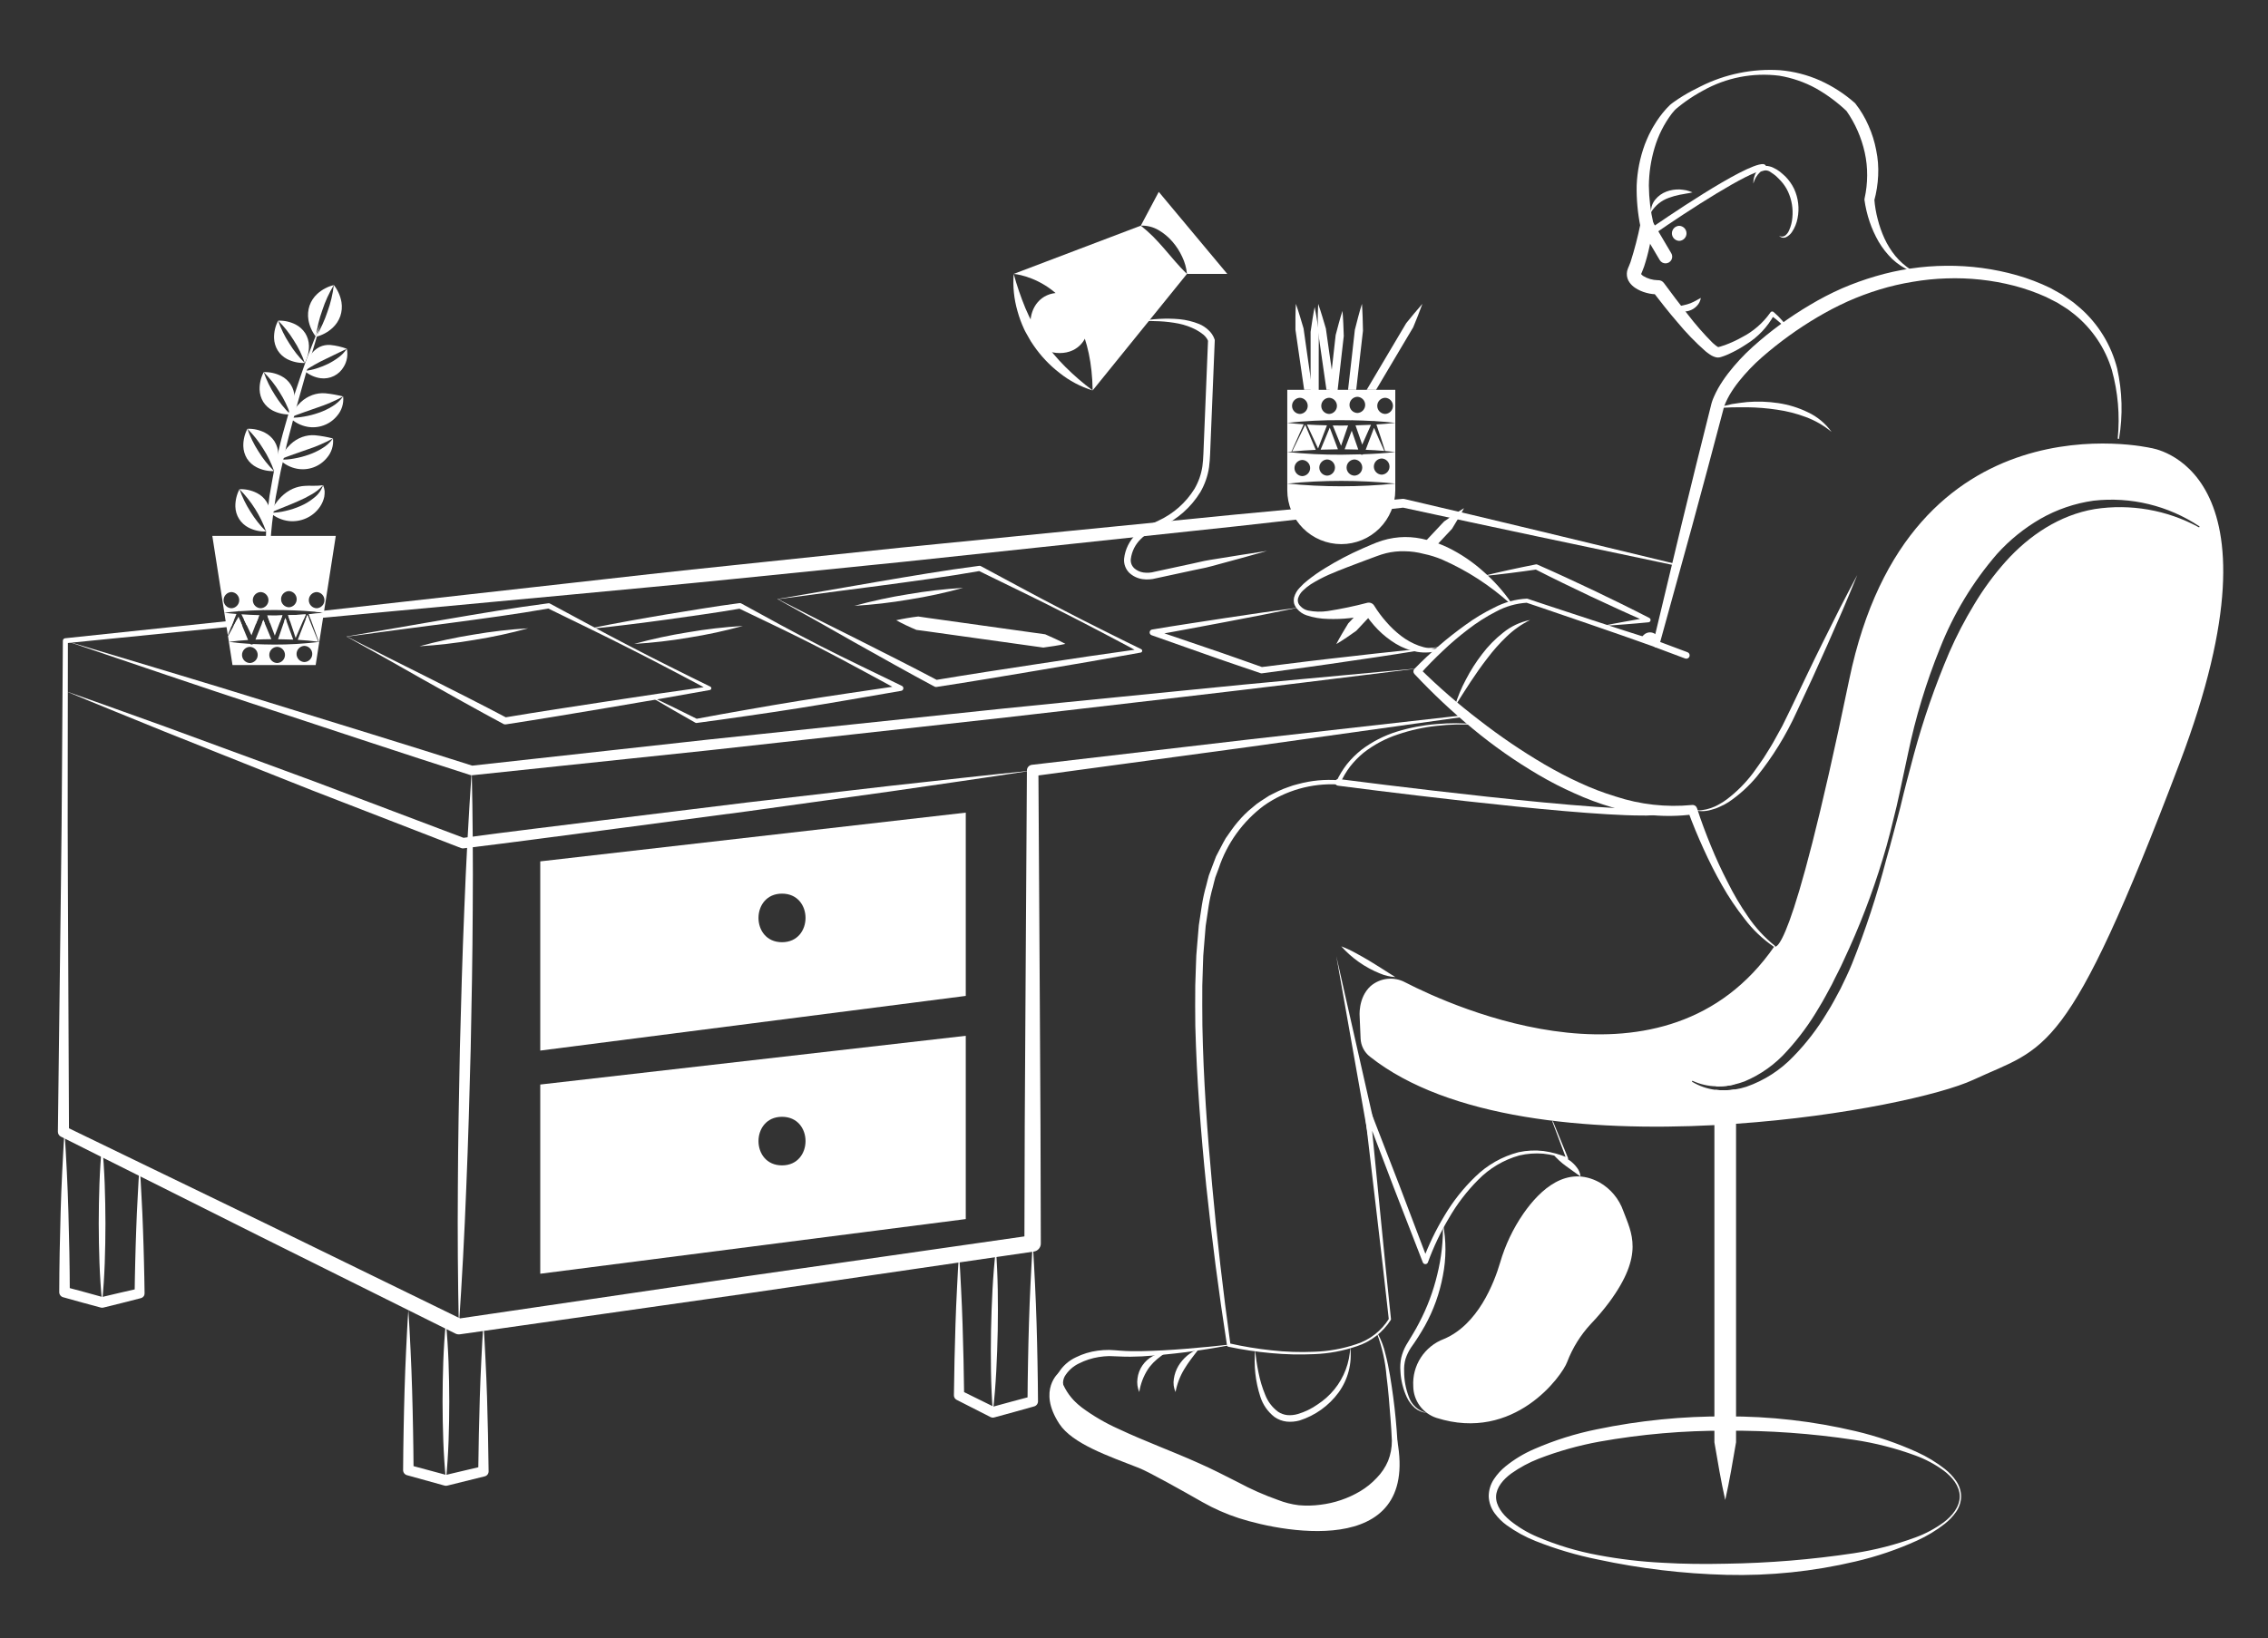 <svg width="681" height="492" viewBox="0 0 681 492" fill="none" xmlns="http://www.w3.org/2000/svg">
<rect x="0" y="0" width="681" height="492" fill="#333333" stroke="none"/>
<path d="M516.076 326.293C515.799 326.293 515.523 326.277 515.247 326.261C516.059 321.495 516.904 316.713 518.025 311.916C519.097 316.535 519.926 321.122 520.706 325.726C519.188 326.085 517.635 326.275 516.076 326.293ZM521.307 329.243C521.275 331.999 521.275 334.754 521.275 337.51C521.275 340.525 521.291 343.556 521.275 346.571V433.176C520.283 438.963 519.325 444.733 518.025 450.504C516.726 444.733 515.767 438.963 514.776 433.176V337.915C514.776 335.03 514.776 332.128 514.744 329.243C514.857 328.595 514.955 327.963 515.068 327.314C517.025 327.544 519.004 327.506 520.95 327.201C521.08 327.881 521.193 328.562 521.307 329.243ZM411.04 182.777C411.04 182.777 411.381 183.377 412.047 184.317L412.015 184.35L407.238 189.455C405.289 190.833 403.339 192.211 401.243 193.443C402.348 191.287 403.599 189.261 404.834 187.219L408.457 183.377C410.033 183.053 411.04 182.777 411.04 182.777ZM439.586 152.628C438.465 154.768 437.214 156.81 435.979 158.836L431.186 163.942L430.309 164.866C429.14 164.477 427.946 164.168 426.734 163.942L428.814 161.722L433.607 156.616C435.557 155.254 437.506 153.892 439.586 152.628Z" fill="white"/>
<path d="M492.693 191.897C492.945 191.335 493.333 190.845 493.822 190.469C494.188 190.194 494.617 190.015 495.071 189.949C495.524 189.887 495.986 189.943 496.411 190.112C496.98 190.34 497.483 190.708 497.871 191.183H497.875L497.895 191.213L497.875 191.243H497.879C497.628 191.802 497.239 192.288 496.748 192.655C496.382 192.929 495.951 193.103 495.497 193.161C495.042 193.215 494.58 193.153 494.155 192.983C493.585 192.747 493.083 192.374 492.693 191.897ZM426.513 200.668L390.963 205.052C379.112 206.503 367.257 207.916 355.398 209.289C331.676 212.008 307.972 214.887 284.233 217.45L213.038 225.328L141.802 232.833L141.793 232.834C141.596 232.854 141.397 232.833 141.209 232.773C131.053 229.49 120.885 226.24 110.757 222.868L80.346 212.838C70.202 209.515 60.075 206.141 49.964 202.715L19.631 192.44L50.306 201.65C60.53 204.72 70.739 207.841 80.932 211.011L111.528 220.465C121.736 223.588 131.905 226.833 142.085 230.044L141.493 229.984L212.69 222.119L283.927 214.626C307.666 212.066 331.439 209.822 355.195 207.418C367.072 206.212 378.956 205.062 390.846 203.97L426.513 200.668Z" fill="white"/>
<path d="M19.627 207.544C29.693 211.04 39.696 214.702 49.729 218.285L79.726 229.3L94.718 234.824L109.662 240.472L139.55 251.77L138.787 251.678C153.03 249.758 167.302 248.062 181.563 246.278L224.356 241.01L267.187 236.031C281.476 234.467 295.757 232.841 310.063 231.403C295.855 233.604 281.624 235.617 267.4 237.692L224.692 243.629L181.948 249.277C167.696 251.133 153.455 253.076 139.186 254.794L139.168 254.797C138.916 254.826 138.66 254.794 138.422 254.703L108.631 243.154L93.735 237.38L78.887 231.481L49.204 219.649C39.344 215.616 29.454 211.663 19.627 207.544Z" fill="white"/>
<path d="M137.775 398.398C137.47 384.467 137.372 370.541 137.48 356.621C137.544 342.698 137.797 328.78 138.088 314.863C138.438 300.947 138.83 287.033 139.411 273.123C139.946 259.211 140.691 245.305 141.646 231.403C141.955 245.334 142.055 259.26 141.946 273.181C141.881 287.103 141.628 301.021 141.334 314.938C140.979 328.854 140.587 342.768 140.005 356.679C139.469 370.59 138.726 384.496 137.775 398.398Z" fill="white"/>
<path d="M573.56 81.366C571.561 80.475 569.726 79.254 568.133 77.756C566.554 76.212 565.188 74.466 564.071 72.563C562.975 70.65 562.068 68.635 561.363 66.547C560.652 64.436 560.139 62.264 559.832 60.059C559.818 59.958 559.821 59.856 559.839 59.755L559.874 59.573C560.375 57.308 560.633 54.995 560.642 52.675C560.659 50.364 560.415 48.059 559.914 45.803C558.918 41.308 557.045 37.051 554.402 33.276L554.58 33.464C551.769 30.782 548.638 28.456 545.259 26.537C541.828 24.659 538.104 23.374 534.243 22.738C526.321 21.74 518.288 23.314 511.333 27.227C509.585 28.161 507.9 29.206 506.287 30.357C505.483 30.93 504.694 31.523 503.935 32.141C503.579 32.435 503.131 32.799 502.893 33.047C502.591 33.372 502.281 33.751 501.983 34.118C499.657 37.209 497.906 40.691 496.812 44.398C495.712 48.087 495.134 51.911 495.096 55.76C495.136 59.621 495.6 63.466 496.481 67.226C496.538 67.495 496.543 67.772 496.495 68.043C496.127 70.07 495.73 72.052 495.281 74.056C494.851 76.096 494.307 78.111 493.652 80.091C493.346 81.018 492.616 82.636 492.78 82.299C492.712 82.183 492.817 82.487 493.39 82.886C494.693 83.677 496.18 84.115 497.704 84.156L497.859 84.15C498.2 84.138 498.538 84.21 498.845 84.359C499.152 84.507 499.417 84.729 499.618 85.004C501.896 88.148 504.303 91.249 506.692 94.32C509.02 97.37 511.546 100.264 514.254 102.984C514.588 103.287 514.922 103.573 515.249 103.822C515.404 103.931 515.568 104.048 515.703 104.128L515.883 104.228C515.937 104.257 515.925 104.237 515.945 104.261C516.01 104.296 515.804 104.226 515.748 104.283C515.698 104.313 515.909 104.25 515.977 104.238C516.189 104.194 516.399 104.138 516.605 104.072C517.033 103.953 517.476 103.797 517.914 103.65C519.693 102.996 521.417 102.201 523.068 101.272C526.449 99.536 529.359 97.01 531.549 93.909L531.602 93.828C531.646 93.76 531.703 93.7 531.77 93.654C531.837 93.608 531.912 93.575 531.992 93.558C532.072 93.54 532.154 93.539 532.234 93.553C532.315 93.568 532.391 93.598 532.46 93.642L532.527 93.692C533.5 94.512 534.404 95.41 535.233 96.375C535.652 96.858 536.028 97.377 536.355 97.927C536.709 98.478 536.952 99.093 537.071 99.737C537.078 99.787 537.066 99.838 537.038 99.88C537.009 99.921 536.966 99.951 536.917 99.962C536.867 99.974 536.816 99.966 536.772 99.941C536.728 99.916 536.695 99.876 536.679 99.828L536.676 99.816C536.213 98.721 535.492 97.754 534.574 96.995C533.69 96.175 532.742 95.427 531.738 94.757L532.716 94.539C530.756 98.163 527.881 101.213 524.377 103.388C522.673 104.524 520.881 105.521 519.017 106.37C518.535 106.572 518.065 106.788 517.551 106.961C517.305 107.055 517.044 107.142 516.766 107.22C516.607 107.274 516.444 107.315 516.278 107.343C515.97 107.392 515.655 107.388 515.348 107.331C514.654 107.17 513.998 106.877 513.415 106.467C512.937 106.148 512.504 105.817 512.089 105.483C509.062 102.809 506.251 99.901 503.682 96.787C501.076 93.777 498.643 90.672 496.212 87.512L498.126 88.359C496.851 88.439 495.573 88.3 494.346 87.95C493.138 87.641 491.991 87.129 490.954 86.437C490.318 86.017 489.763 85.485 489.318 84.867C488.74 84.081 488.444 83.124 488.479 82.15C488.491 81.674 488.587 81.204 488.764 80.762L488.992 80.189L489.116 79.914C489.283 79.562 489.444 79.114 489.596 78.685C490.79 74.945 491.78 71.142 492.56 67.295L492.574 68.111C491.735 64.019 491.353 59.848 491.435 55.672C491.603 51.478 492.427 47.336 493.877 43.395C494.232 42.412 494.685 41.463 495.103 40.507C495.606 39.588 496.028 38.632 496.6 37.752C497.655 35.945 498.893 34.249 500.294 32.693C500.656 32.303 501.006 31.924 501.416 31.539C501.831 31.185 502.264 30.853 502.713 30.544C503.555 29.946 504.414 29.385 505.285 28.846C507.026 27.766 508.844 26.827 510.674 25.93C518.024 22.241 526.226 20.568 534.437 21.083C538.583 21.43 542.641 22.468 546.443 24.152C550.252 25.866 553.782 28.139 556.914 30.898C556.974 30.949 557.029 31.006 557.079 31.067L557.093 31.085C558.697 33.134 560.032 35.38 561.065 37.768C562.109 40.114 562.876 42.572 563.353 45.094C563.877 47.611 564.075 50.184 563.945 52.751C563.831 55.308 563.43 57.844 562.751 60.313L562.794 59.828C562.949 61.853 563.288 63.861 563.807 65.825C564.31 67.818 564.993 69.762 565.845 71.633C566.71 73.501 567.802 75.257 569.097 76.859C570.433 78.464 572 79.863 573.747 81.01L573.759 81.018C573.801 81.047 573.83 81.09 573.841 81.139C573.853 81.188 573.845 81.24 573.82 81.284C573.795 81.327 573.754 81.36 573.706 81.375C573.658 81.391 573.606 81.388 573.56 81.366Z" fill="white"/>
<path d="M500.095 79.096C499.744 79.097 499.399 79.006 499.094 78.832C498.789 78.659 498.535 78.409 498.357 78.107L492.791 68.692C492.656 68.464 492.567 68.212 492.529 67.95C492.492 67.688 492.506 67.421 492.572 67.165C492.638 66.909 492.754 66.668 492.913 66.456C493.072 66.245 493.272 66.067 493.5 65.932C493.729 65.797 493.982 65.709 494.244 65.672C494.507 65.635 494.774 65.651 495.031 65.717C495.288 65.783 495.529 65.9 495.74 66.059C495.952 66.219 496.13 66.418 496.264 66.646L501.83 76.062C502.011 76.367 502.108 76.715 502.11 77.069C502.113 77.424 502.022 77.773 501.845 78.081C501.669 78.389 501.415 78.645 501.107 78.824C500.8 79.002 500.451 79.096 500.095 79.096Z" fill="white"/>
<path d="M495.751 70.742C495.537 70.741 495.328 70.673 495.155 70.546C494.982 70.419 494.854 70.241 494.79 70.037C494.725 69.833 494.728 69.613 494.797 69.411C494.866 69.208 494.998 69.033 495.174 68.91C498.099 66.874 523.926 49.062 529.419 49.282C529.551 49.288 529.681 49.32 529.801 49.376C529.921 49.432 530.028 49.511 530.118 49.609C530.207 49.706 530.276 49.82 530.321 49.945C530.366 50.069 530.386 50.201 530.38 50.333C530.364 50.598 530.245 50.847 530.049 51.026C529.852 51.205 529.593 51.3 529.327 51.292C529.302 51.29 529.276 51.291 529.25 51.291C525.444 51.291 507.086 63.074 496.327 70.559C496.158 70.677 495.957 70.741 495.751 70.742Z" fill="white"/>
<path d="M526.469 55.115C526.433 53.613 526.917 52.145 527.84 50.957C528.118 50.634 528.459 50.37 528.841 50.181C529.224 49.991 529.64 49.88 530.066 49.854L530.715 49.844C530.923 49.868 531.117 49.928 531.319 49.971C531.715 50.047 532.098 50.181 532.455 50.368C533.156 50.687 533.818 51.085 534.429 51.553C534.987 52.044 535.575 52.491 536.109 53.028C537.177 54.115 538.058 55.369 538.718 56.74C539.981 59.501 540.339 62.588 539.741 65.562C539.47 67.042 538.895 68.45 538.052 69.697C537.62 70.345 537.025 70.868 536.327 71.215C535.979 71.391 535.583 71.446 535.2 71.372C534.817 71.298 534.469 71.1 534.212 70.807C534.489 70.987 534.816 71.076 535.147 71.062C535.477 71.047 535.795 70.931 536.056 70.728C536.558 70.316 536.952 69.787 537.203 69.188C537.749 67.967 538.081 66.662 538.185 65.329C538.444 62.681 537.998 60.013 536.893 57.592C536.343 56.402 535.613 55.303 534.728 54.335C534.297 53.838 533.781 53.392 533.31 52.911C532.82 52.49 532.298 52.106 531.749 51.764C531.297 51.395 530.736 51.185 530.152 51.167C529.568 51.149 528.994 51.325 528.521 51.666C527.53 52.604 526.819 53.798 526.469 55.115ZM501.974 92.279C503.519 92.108 505.048 91.821 506.549 91.419C507.237 91.228 507.904 90.967 508.54 90.642C509.225 90.332 509.863 89.895 510.699 89.473C510.563 90.383 510.143 91.227 509.499 91.886C508.856 92.579 508.036 93.083 507.126 93.345C506.233 93.606 505.291 93.651 504.377 93.475C503.475 93.323 502.639 92.906 501.974 92.279ZM495.75 63.748C495.677 62.37 496.129 61.015 497.014 59.954C497.894 58.861 499.054 58.026 500.371 57.537C501.647 57.068 503.002 56.852 504.361 56.9C505.019 56.949 505.674 57.033 506.324 57.152C506.962 57.316 507.588 57.522 508.198 57.771C507.573 57.931 506.938 58.054 506.297 58.14C505.679 58.253 505.076 58.387 504.477 58.465C503.326 58.691 502.195 59.008 501.095 59.413C498.865 60.199 496.976 61.731 495.75 63.748ZM504.207 72.346C504.795 72.326 505.352 72.078 505.761 71.656C506.17 71.234 506.398 70.67 506.398 70.083C506.398 69.496 506.17 68.932 505.761 68.509C505.352 68.087 504.795 67.84 504.207 67.82C503.619 67.84 503.062 68.087 502.653 68.509C502.244 68.932 502.015 69.496 502.015 70.083C502.015 70.67 502.244 71.234 502.653 71.656C503.062 72.078 503.619 72.326 504.207 72.346ZM549.94 129.712C547.634 127.795 545.016 126.284 542.2 125.244C539.423 124.205 536.541 123.469 533.604 123.05C530.65 122.607 527.67 122.362 524.683 122.318L520.155 122.339C518.643 122.407 517.125 122.483 515.58 122.47C517.051 122.042 518.548 121.702 520.051 121.356C521.568 121.127 523.095 120.895 524.632 120.748C527.728 120.501 530.843 120.606 533.915 121.063C537.014 121.516 540.024 122.444 542.838 123.815C545.674 125.138 548.121 127.17 549.94 129.712ZM436.782 212.244C437.644 209.394 438.789 206.636 440.2 204.012C441.576 201.357 443.188 198.831 445.015 196.462C446.831 194.052 448.954 191.888 451.33 190.024C453.681 188.11 456.466 186.798 459.441 186.203C456.834 187.503 454.443 189.194 452.351 191.219C450.264 193.216 448.344 195.381 446.61 197.691C443.031 202.262 439.97 207.236 436.782 212.244ZM508.198 243.178C509.106 243.407 510.051 243.455 510.977 243.318C511.897 243.216 512.802 243.011 513.676 242.707L514.964 242.199C515.387 242.019 515.782 241.769 516.191 241.559C517.003 241.123 517.781 240.624 518.515 240.066C521.466 237.83 524.093 235.198 526.321 232.245C527.401 230.736 528.498 229.239 529.531 227.698C530.499 226.11 531.539 224.57 532.448 222.946L535.151 218.058L537.614 213.035C540.869 206.285 544.053 199.46 547.418 192.746L552.456 182.666C554.202 179.339 555.885 175.982 557.683 172.684C556.293 176.186 554.787 179.628 553.344 183.101L548.815 193.418C545.779 200.292 542.661 207.102 539.433 213.901C536.286 220.808 532.285 227.296 527.523 233.212C525.077 236.152 522.229 238.733 519.062 240.88C518.254 241.397 517.407 241.85 516.527 242.235C516.084 242.42 515.66 242.642 515.205 242.796L513.828 243.215C511.991 243.77 510.028 243.757 508.198 243.178ZM506.336 197.833C506.215 197.833 506.095 197.811 505.982 197.768L496.956 194.387C496.707 194.292 496.505 194.103 496.395 193.861C496.286 193.618 496.277 193.342 496.371 193.093C496.464 192.844 496.653 192.642 496.896 192.531C497.139 192.421 497.415 192.411 497.665 192.503L506.691 195.885C506.912 195.968 507.097 196.125 507.213 196.33C507.329 196.535 507.37 196.775 507.328 197.006C507.286 197.238 507.163 197.448 506.982 197.599C506.801 197.75 506.572 197.833 506.336 197.833ZM432.212 195.327C430.042 196.003 427.742 196.154 425.501 195.769C423.228 195.357 421.051 194.529 419.08 193.326C417.125 192.136 415.325 190.71 413.722 189.078C412.116 187.43 410.69 185.617 409.468 183.668L411.519 184.517C407.355 185.583 403.059 186.046 398.763 185.892C396.565 185.857 394.386 185.489 392.3 184.798C391.186 184.421 390.2 183.743 389.451 182.838C389.061 182.373 388.764 181.839 388.576 181.263C388.439 180.655 388.439 180.025 388.576 179.417C388.878 178.306 389.467 177.293 390.283 176.48C391.009 175.675 391.805 174.936 392.663 174.274C394.324 172.941 396.072 171.72 397.895 170.618C401.485 168.401 405.226 166.438 409.091 164.744C411.037 163.948 412.86 163.019 415.096 162.335C417.274 161.673 419.535 161.32 421.812 161.288C424.062 161.279 426.303 161.579 428.471 162.18C430.614 162.714 432.698 163.464 434.689 164.419C438.568 166.31 442.164 168.734 445.371 171.618C448.564 174.405 451.399 177.576 453.81 181.059C453.838 181.099 453.85 181.148 453.844 181.197C453.839 181.246 453.815 181.29 453.779 181.323C453.742 181.356 453.695 181.375 453.646 181.375C453.597 181.376 453.549 181.359 453.512 181.327L453.502 181.319C447.445 175.844 440.545 171.377 433.067 168.086C431.265 167.32 429.391 166.736 427.472 166.343C425.619 165.845 423.709 165.583 421.789 165.565C419.895 165.506 418.002 165.705 416.162 166.156C414.38 166.585 412.415 167.43 410.474 168.114C406.617 169.583 402.733 170.977 398.965 172.622C397.101 173.453 395.296 174.411 393.565 175.491C392.733 176.042 391.954 176.669 391.237 177.363C390.551 177.996 390.044 178.798 389.768 179.689C389.658 180.102 389.663 180.538 389.782 180.949C389.902 181.36 390.131 181.731 390.446 182.022C391.056 182.708 391.872 183.18 392.772 183.367C394.716 183.761 396.714 183.814 398.677 183.522C402.679 182.899 406.646 182.07 410.562 181.037C410.95 180.948 411.357 180.981 411.724 181.134C412.092 181.286 412.403 181.549 412.613 181.887C413.673 183.613 414.883 185.243 416.228 186.758C417.561 188.307 419.049 189.717 420.669 190.964C422.278 192.21 424.069 193.204 425.98 193.909C427.956 194.619 430.044 194.965 432.144 194.93C432.198 194.929 432.25 194.949 432.289 194.986C432.328 195.024 432.351 195.075 432.352 195.129C432.352 195.172 432.339 195.215 432.314 195.25C432.289 195.286 432.253 195.313 432.212 195.327ZM466.311 336.81L470.839 347.847C470.86 347.898 470.865 347.954 470.855 348.008C470.845 348.061 470.82 348.111 470.782 348.151C470.744 348.191 470.695 348.218 470.641 348.231C470.588 348.244 470.532 348.24 470.48 348.222L470.463 348.215C468.19 347.331 465.809 346.752 463.383 346.493C460.971 346.291 458.541 346.472 456.185 347.029C451.501 348.345 447.246 350.867 443.847 354.342C440.406 357.798 437.435 361.691 435.01 365.92C432.522 370.116 430.429 374.534 428.758 379.116L428.755 379.126C428.698 379.283 428.595 379.418 428.459 379.515C428.323 379.611 428.161 379.664 427.994 379.666C427.827 379.668 427.664 379.619 427.526 379.526C427.388 379.433 427.281 379.299 427.221 379.144L418.429 356.482L409.785 333.764L411.39 333.377L414.484 364.793C415.484 375.268 416.572 385.734 417.666 396.199C417.674 396.268 417.659 396.338 417.625 396.398C415.248 400.128 411.654 402.924 407.449 404.313C403.33 405.728 399.024 406.531 394.671 406.696C390.34 406.902 385.999 406.802 381.682 406.395C377.361 406.007 373.066 405.365 368.821 404.472C368.72 404.451 368.627 404.399 368.556 404.324C368.485 404.25 368.438 404.155 368.422 404.053L368.42 404.039C365.951 388.15 363.877 372.21 362.199 356.219C360.568 340.224 359.325 324.178 358.908 308.078C358.874 304.05 358.836 300.022 358.895 295.993L359.097 289.946L359.209 286.923L359.457 283.901L359.969 277.859L360.885 271.841C361.204 269.83 361.646 267.841 362.209 265.884C362.466 264.898 362.692 263.903 362.977 262.925L364.054 260.051L365.147 257.185C365.598 256.266 366.096 255.366 366.569 254.457C367.06 253.556 367.502 252.629 368.035 251.753L369.809 249.23C371.002 247.554 372.335 245.981 373.792 244.528C374.523 243.803 375.296 243.12 376.106 242.484C376.867 241.791 377.686 241.163 378.553 240.607L381.148 238.931L383.913 237.56C384.842 237.12 385.797 236.737 386.772 236.413C387.729 236.04 388.711 235.735 389.711 235.5C393.686 234.414 397.819 234.02 401.928 234.337L401.267 234.711C402.127 232.863 403.192 231.116 404.442 229.504C405.723 227.924 407.171 226.487 408.762 225.218C411.987 222.773 415.616 220.911 419.486 219.718C423.321 218.538 427.274 217.785 431.275 217.471C435.256 217.123 439.261 217.135 443.24 217.507C443.266 217.51 443.291 217.523 443.308 217.544C443.325 217.564 443.333 217.591 443.33 217.617C443.327 217.643 443.313 217.668 443.292 217.684C443.271 217.701 443.245 217.709 443.218 217.707C439.254 217.453 435.275 217.556 431.33 218.016C427.394 218.44 423.517 219.296 419.77 220.568C416.033 221.79 412.539 223.651 409.443 226.069C407.941 227.306 406.578 228.701 405.376 230.23C404.213 231.781 403.227 233.457 402.435 235.226C402.381 235.345 402.293 235.444 402.181 235.511C402.07 235.578 401.941 235.611 401.81 235.604L401.774 235.601C393.845 235.156 385.997 237.396 379.503 241.958C373.167 246.699 368.436 253.259 365.944 260.76L364.911 263.53C364.639 264.478 364.423 265.446 364.176 266.402C363.633 268.307 363.208 270.243 362.904 272.199L362.022 278.093L361.534 284.056L361.296 287.038L361.193 290.034L361.009 296.029C360.955 300.028 361.025 304.033 361.039 308.035C361.335 324.056 362.49 340.07 363.971 356.046C365.424 372.026 367.255 387.971 369.465 403.88L369.065 403.447C373.253 404.396 377.494 405.098 381.765 405.55C386.036 406.033 390.339 406.178 394.633 405.985C398.92 405.848 403.164 405.083 407.228 403.715C411.308 402.412 414.79 399.702 417.05 396.071L417.009 396.27C415.847 385.812 414.679 375.355 413.423 364.907L409.735 333.556C409.711 333.355 409.762 333.153 409.877 332.987C409.992 332.821 410.164 332.703 410.36 332.654C410.557 332.605 410.764 332.63 410.944 332.723C411.123 332.816 411.263 332.971 411.336 333.159L411.34 333.169L420.122 355.835L428.748 378.561L427.211 378.589C428.952 373.915 431.125 369.413 433.702 365.14C436.246 360.835 439.363 356.893 442.966 353.422C446.572 349.873 451.051 347.333 455.953 346.056C458.42 345.519 460.961 345.398 463.469 345.697C465.951 346.037 468.377 346.707 470.682 347.687L470.306 348.056L466.123 336.883C466.114 336.858 466.115 336.831 466.125 336.807C466.136 336.783 466.156 336.764 466.181 336.754C466.205 336.744 466.233 336.745 466.257 336.755C466.281 336.766 466.301 336.785 466.311 336.81Z" fill="white"/>
<path d="M410.563 333.466L412.358 350.044L401.247 287.175L413.385 340.809L410.563 333.466Z" fill="white"/>
<path d="M492.869 244.927C470.449 244.927 404.846 236.377 401.721 235.967C401.589 235.95 401.462 235.908 401.347 235.842C401.232 235.776 401.131 235.688 401.05 235.583C400.969 235.479 400.91 235.359 400.876 235.231C400.841 235.103 400.832 234.97 400.849 234.839C400.867 234.708 400.91 234.581 400.976 234.467C401.042 234.352 401.131 234.252 401.236 234.171C401.341 234.091 401.461 234.032 401.589 233.998C401.718 233.964 401.851 233.955 401.983 233.973C402.841 234.084 488.014 245.178 498.619 242.527C498.747 242.494 498.881 242.487 499.012 242.506C499.143 242.525 499.27 242.569 499.384 242.637C499.498 242.705 499.597 242.794 499.676 242.9C499.756 243.007 499.813 243.127 499.845 243.256C499.878 243.384 499.884 243.517 499.865 243.648C499.845 243.779 499.8 243.905 499.732 244.019C499.664 244.132 499.574 244.231 499.467 244.31C499.36 244.388 499.239 244.445 499.11 244.477C497.052 244.847 494.959 244.998 492.869 244.927Z" fill="white"/>
<path d="M645.758 134.539C645.758 134.539 573.167 117.649 555.263 204.076C537.359 290.487 532.794 284.214 532.794 284.214C500.122 331.464 436.402 302.482 421.942 295.042C420.3 294.154 418.426 293.786 416.569 293.986C414.712 294.185 412.959 294.944 411.544 296.161C407.662 299.71 408.262 305.448 408.262 305.448L408.539 311.948C408.588 312.996 408.863 314.02 409.345 314.951C409.827 315.883 410.506 316.699 411.333 317.346C434.891 336.019 476.824 339.893 514.777 337.915C516.953 337.802 519.131 337.672 521.275 337.51C554.078 335.225 582.851 328.806 592.534 324.299C614.304 314.153 620.592 318.497 654.467 229.168C688.357 139.855 645.758 134.539 645.758 134.539ZM660.202 158.35L660.185 158.334C650.666 153.159 639.707 151.245 628.992 152.888C618.464 154.654 609.252 160.798 602.2 168.691C598.645 172.683 595.479 177.004 592.745 181.594C589.948 186.2 587.462 190.987 585.304 195.923C581.047 205.892 577.491 216.145 574.662 226.607C573.281 231.859 571.835 237.127 570.6 242.443C569.951 245.102 569.187 247.727 568.505 250.37C567.822 253.012 567.091 255.638 566.344 258.263C563.585 268.868 560.161 279.289 556.092 289.466C555.069 292.011 553.834 294.475 552.648 296.955C551.316 299.386 550.097 301.85 548.586 304.168C545.735 308.95 542.326 313.379 538.432 317.362C534.526 321.435 529.711 324.529 524.378 326.391C523.259 326.752 522.113 327.023 520.951 327.201C519.004 327.506 517.026 327.544 515.069 327.315C512.607 327.013 510.238 326.196 508.115 324.916C508.097 324.904 508.081 324.89 508.068 324.872C508.055 324.854 508.046 324.834 508.042 324.813C508.037 324.792 508.037 324.77 508.041 324.748C508.046 324.727 508.054 324.707 508.067 324.689C508.086 324.656 508.116 324.632 508.152 324.62C508.188 324.608 508.227 324.609 508.262 324.624L508.278 324.64C510.468 325.644 512.839 326.195 515.248 326.261C515.524 326.277 515.8 326.293 516.077 326.293C517.636 326.276 519.189 326.085 520.707 325.726C521.765 325.477 522.807 325.163 523.826 324.786C528.729 322.724 533.105 319.589 536.629 315.612C540.238 311.651 543.419 307.32 546.116 302.693C547.546 300.407 548.765 297.992 550.065 295.642C551.218 293.194 552.551 290.844 553.623 288.364C558.26 278.531 562.17 268.374 565.32 257.972C566.945 252.769 568.196 247.468 569.48 242.184C570.714 236.867 571.738 231.534 572.94 226.186C575.176 215.435 578.373 204.905 582.493 194.723C586.56 184.375 592.356 174.789 599.634 166.374C603.405 162.189 607.813 158.623 612.696 155.805C617.608 153.001 623.013 151.158 628.618 150.375C639.778 149.115 651.024 151.836 660.364 158.058C660.382 158.07 660.398 158.085 660.411 158.103C660.423 158.12 660.432 158.14 660.436 158.162C660.441 158.183 660.441 158.205 660.437 158.226C660.433 158.247 660.425 158.267 660.413 158.285C660.39 158.318 660.357 158.343 660.319 158.354C660.28 158.366 660.239 158.365 660.202 158.35ZM588.858 449.43C588.824 451.095 588.296 452.712 587.341 454.077C586.403 455.422 585.27 456.62 583.979 457.633C581.411 459.645 578.609 461.342 575.635 462.687C569.698 465.387 563.507 467.491 557.152 468.969C544.458 471.973 531.427 473.324 518.384 472.989C505.387 472.651 492.449 471.105 479.739 468.371C473.363 467.084 467.115 465.23 461.071 462.831C458.005 461.609 455.1 460.018 452.421 458.094C451.034 457.09 449.813 455.876 448.801 454.497C447.713 453.023 447.088 451.259 447.008 449.43C447.009 447.576 447.559 445.764 448.59 444.222C449.555 442.765 450.74 441.465 452.104 440.369C454.72 438.259 457.615 436.517 460.706 435.192C466.739 432.561 473.036 430.577 479.489 429.275C492.281 426.615 505.318 425.316 518.384 425.4C531.441 425.34 544.459 426.827 557.165 429.831C563.518 431.328 569.709 433.442 575.649 436.143C578.624 437.491 581.426 439.193 583.993 441.21C585.284 442.225 586.416 443.427 587.351 444.776C588.304 446.145 588.828 447.764 588.858 449.43ZM588.455 449.43C588.398 446.22 586.113 443.554 583.62 441.676C581.038 439.791 578.205 438.273 575.203 437.169C569.193 434.954 562.969 433.364 556.632 432.425C543.973 430.524 531.185 429.609 518.384 429.691C505.6 429.633 492.836 430.735 480.251 432.982C474.012 434.117 467.895 435.837 461.98 438.12C459.092 439.251 456.352 440.728 453.82 442.516C451.4 444.286 449.316 446.68 449.216 449.43C449.132 452.189 451.13 454.807 453.503 456.741C455.97 458.72 458.7 460.348 461.616 461.578C467.519 464.094 473.686 465.944 480.002 467.093C486.322 468.277 492.715 469.032 499.137 469.352C505.549 469.744 511.975 469.781 518.384 469.64C531.194 469.448 543.976 468.397 556.644 466.495C562.981 465.537 569.203 463.937 575.216 461.722C578.219 460.614 581.053 459.093 583.634 457.203C586.126 455.319 588.406 452.64 588.455 449.43ZM413.674 400.509C414.735 402.443 415.519 404.515 416.003 406.667C416.564 408.791 416.994 410.942 417.362 413.101C418.082 417.421 418.668 421.761 419.075 426.116C419.266 428.316 419.481 430.425 419.586 432.699C419.64 434.997 419.249 437.284 418.433 439.434C418.021 440.518 417.482 441.548 416.826 442.505C416.163 443.429 415.437 444.307 414.654 445.134C413.093 446.781 411.292 448.183 409.311 449.293C405.371 451.444 401.014 452.726 396.535 453.053C394.319 453.246 392.089 453.193 389.885 452.896C388.777 452.762 387.682 452.535 386.612 452.218C385.55 451.891 384.528 451.52 383.494 451.146C375.215 448.145 367.685 443.579 359.542 440.461C351.454 437.246 343.106 434.536 335.09 430.892C330.998 429.142 327.11 426.949 323.498 424.353C321.674 422.992 320.029 421.408 318.602 419.638C317.784 418.641 317.255 417.44 317.073 416.164C316.98 415.508 316.996 414.842 317.119 414.191C317.263 413.562 317.486 412.954 317.785 412.382C319.029 410.314 320.866 408.665 323.058 407.648C325.118 406.625 327.334 405.952 329.616 405.655C330.745 405.505 331.884 405.432 333.023 405.435C334.154 405.481 335.323 405.567 336.358 405.651C338.488 405.83 340.661 405.83 342.829 405.799C351.519 405.625 360.237 404.785 368.928 403.86C368.954 403.857 368.981 403.865 369.002 403.881C369.023 403.897 369.037 403.921 369.04 403.948C369.043 403.973 369.036 403.999 369.021 404.019C369.006 404.04 368.983 404.054 368.958 404.059C360.343 405.707 351.633 406.813 342.88 407.371C340.679 407.463 338.474 407.527 336.24 407.403C335.095 407.341 334.079 407.3 333.026 407.282C331.98 407.309 330.936 407.406 329.902 407.572C327.85 407.901 325.862 408.545 324.008 409.48C322.218 410.326 320.718 411.679 319.694 413.37C319.275 414.157 319.109 415.053 319.216 415.937C319.324 416.822 319.7 417.653 320.296 418.317C321.619 419.943 323.125 421.412 324.785 422.695C328.237 425.253 331.96 427.425 335.887 429.174C343.746 432.877 351.968 435.849 359.977 439.449C363.99 441.218 367.888 443.234 371.786 445.208C375.624 447.274 379.617 449.04 383.729 450.491C385.737 451.283 387.838 451.816 389.981 452.075C392.126 452.267 394.286 452.221 396.42 451.939C400.677 451.436 404.779 450.043 408.459 447.851C410.264 446.769 411.909 445.441 413.347 443.905C414.807 442.429 415.974 440.692 416.787 438.783C417.555 436.853 417.942 434.793 417.927 432.716C417.867 430.632 417.685 428.394 417.534 426.246C417.196 421.909 416.877 417.567 416.316 413.256C415.965 408.932 415.018 404.677 413.501 400.612L413.496 400.601C413.486 400.578 413.485 400.552 413.493 400.527C413.501 400.503 413.519 400.483 413.542 400.472C413.564 400.46 413.591 400.457 413.615 400.464C413.64 400.471 413.661 400.487 413.674 400.509Z" fill="white"/>
<path d="M376.881 405.388C377.081 407.712 377.421 410.023 377.902 412.306C378.34 414.557 379.003 416.758 379.88 418.877C380.655 420.912 381.993 422.686 383.739 423.992C384.585 424.557 385.556 424.908 386.568 425.014C387.617 425.093 388.672 424.983 389.682 424.69C391.824 424.055 393.846 423.072 395.666 421.779C397.554 420.545 399.241 419.029 400.667 417.284C403.584 413.696 405.254 409.26 405.427 404.643C406.029 409.453 404.775 414.311 401.92 418.233C399.004 422.201 394.899 425.143 390.198 426.633C388.947 426.975 387.644 427.087 386.353 426.965C385.024 426.816 383.755 426.333 382.665 425.56C380.664 424 379.185 421.871 378.423 419.454C376.955 414.919 376.43 410.132 376.881 405.388ZM342.084 418.082C341.534 416.809 341.347 415.408 341.544 414.035C341.712 412.622 342.22 411.271 343.025 410.096C343.826 408.922 344.897 407.956 346.149 407.278C346.752 406.943 347.391 406.674 348.054 406.478C348.715 406.311 349.39 406.205 350.071 406.16C349.548 406.626 348.998 406.964 348.495 407.363C348.013 407.79 347.482 408.118 347.054 408.563C346.834 408.778 346.609 408.979 346.38 409.173L345.779 409.838C345.375 410.267 345.012 410.731 344.693 411.225C343.346 413.301 342.457 415.638 342.084 418.082ZM352.973 418.082C352.412 416.832 352.237 415.443 352.47 414.093C352.673 412.735 353.133 411.428 353.827 410.243C354.526 409.082 355.412 408.043 356.447 407.167C356.963 406.744 357.506 406.355 358.073 406.004C358.659 405.682 359.268 405.403 359.894 405.169C359.533 405.715 359.143 406.241 358.726 406.746L357.59 408.247C356.863 409.216 356.187 410.222 355.564 411.261C354.296 413.361 353.419 415.672 352.973 418.082Z" fill="white"/>
<path d="M371.948 455.945C368.172 454.719 364.531 453.114 361.079 451.156C355.191 447.797 344.907 442.023 342.003 440.897C332.848 437.315 321.982 433.614 318.068 427.618C311.396 417.4 318.065 412.121 318.065 412.121C320.176 423.364 333.373 429.671 352.247 436.913C371.121 444.155 373.46 447.575 386.365 451.76C393.221 453.993 408.768 452.665 416.088 441.982C416.61 441.223 417.056 440.415 417.419 439.568L418.759 429.07C428.665 468.264 386.466 460.632 371.948 455.945ZM431.326 425.846C429.31 425.189 427.552 423.916 426.301 422.208C425.049 420.5 424.368 418.442 424.352 416.326C424.171 413.294 424.966 410.283 426.621 407.733C428.275 405.182 430.703 403.226 433.551 402.149C443.77 397.856 448.61 385.387 450.431 379.215C451.955 373.969 454.314 369 457.416 364.499C462.504 357.182 470.488 349.864 480.23 355.091C483.607 357.011 486.17 360.089 487.442 363.753C489.881 370.282 493.793 376.729 483.207 391.092C481.49 393.39 479.635 395.58 477.652 397.653C474.584 400.958 472.181 404.82 470.573 409.029C469.102 413.133 454.706 433.265 431.326 425.846Z" fill="white"/>
<path d="M433.257 367.425C434.278 372.632 434.27 377.988 433.235 383.193C432.259 388.433 430.446 393.483 427.865 398.15C426.578 400.446 425.162 402.669 423.625 404.807C422.944 405.848 422.404 406.975 422.02 408.157C421.685 409.36 421.546 410.61 421.611 411.857C421.606 414.425 422.066 416.973 422.968 419.378C423.364 420.606 424.074 421.71 425.029 422.58C425.983 423.451 427.149 424.058 428.41 424.341C427.075 424.233 425.807 423.706 424.79 422.835C423.787 421.939 422.977 420.848 422.409 419.629C421.285 417.198 420.638 414.573 420.504 411.899C420.384 410.533 420.462 409.157 420.737 407.813C421.052 406.472 421.555 405.182 422.231 403.982C423.613 401.633 424.981 399.569 426.144 397.236C428.538 392.678 430.354 387.841 431.55 382.836C432.808 377.799 433.382 372.615 433.257 367.425ZM466.257 346.566C467.217 346.628 468.157 346.861 469.035 347.252C469.902 347.617 470.721 348.085 471.474 348.646C472.242 349.216 472.921 349.897 473.49 350.664C474.107 351.441 474.486 352.379 474.584 353.365C473.79 352.762 473.08 352.283 472.374 351.771L470.261 350.252C468.781 349.19 467.437 347.952 466.257 346.566ZM440.22 214.969C440.223 214.999 440.22 215.031 440.211 215.06C440.203 215.09 440.188 215.118 440.168 215.142C440.149 215.166 440.124 215.186 440.097 215.201C440.07 215.215 440.04 215.225 440.009 215.228L375.168 224.305L311.806 232.896L312.228 302.433L312.423 337.948L312.52 373.462C312.523 374.051 312.312 374.621 311.927 375.068C311.542 375.514 311.009 375.807 310.424 375.893H310.408L224.284 388.471L138.111 400.742H138.095C137.627 400.809 137.15 400.729 136.73 400.515L77.478 371.03L18.307 341.384H18.291C18.015 341.245 17.783 341.032 17.622 340.768C17.461 340.505 17.378 340.201 17.381 339.893L18.291 266.173C18.632 241.584 18.665 217.011 18.876 192.438C18.877 192.252 18.948 192.072 19.074 191.935C19.2 191.797 19.372 191.71 19.558 191.692L67.762 186.602L69.761 186.392L70.199 186.343C69.939 186.959 69.679 187.575 69.436 188.207L68.022 188.353L20.387 193.119C20.403 217.481 20.24 241.827 20.387 266.173L20.712 338.872L79.347 367.27L138.144 395.96L223.553 383.398L307.598 371.338L307.695 337.948L307.906 302.433L308.345 231.405V231.389C308.345 230.974 308.498 230.574 308.773 230.264C309.048 229.953 309.427 229.754 309.84 229.703L374.875 222.101L439.96 214.758C439.991 214.755 440.022 214.758 440.052 214.767C440.082 214.776 440.11 214.79 440.134 214.81C440.158 214.829 440.178 214.853 440.193 214.881C440.207 214.908 440.217 214.938 440.22 214.969Z" fill="white"/>
<path d="M72.002 186.149C72.229 186.732 72.473 187.316 72.7 187.883C71.823 187.964 70.946 188.062 70.068 188.142C70.409 187.51 70.751 186.878 71.076 186.246L72.002 186.149ZM73.236 186.019C74.682 185.873 76.128 185.727 77.574 185.565C77.314 186.197 77.054 186.846 76.794 187.478C75.884 187.559 74.975 187.656 74.065 187.753C73.789 187.17 73.513 186.603 73.236 186.019ZM79.069 186.181L79.491 187.202C79.199 187.234 78.906 187.267 78.63 187.299C78.776 186.927 78.923 186.554 79.069 186.181ZM84.642 184.803H84.804L84.073 186.765C83.066 186.862 82.058 186.959 81.067 187.056L80.401 185.257C81.815 185.111 83.228 184.949 84.642 184.803ZM85.681 185.614L86.022 186.57C85.795 186.602 85.551 186.619 85.324 186.635L85.681 185.614ZM91.823 184.528L91.157 186.084L87.062 186.473L86.494 184.771C88.265 184.722 90.052 184.641 91.823 184.528ZM92.31 184.69L92.814 185.922C92.473 185.954 92.132 185.987 91.79 186.019L92.31 184.69ZM503.646 169.729C503.632 169.788 503.595 169.84 503.544 169.873C503.493 169.906 503.43 169.918 503.37 169.907L462.201 161.235C448.554 158.35 434.922 155.427 421.308 152.466L371.316 158.058L321.13 163.423L270.927 168.772L220.709 173.846C203.958 175.548 187.208 177.104 170.457 178.676L120.189 183.361C112.456 184.074 104.728 184.798 97.005 185.533C95.754 185.646 94.504 185.76 93.252 185.889L92.733 184.463C94.227 184.35 95.722 184.22 97.233 184.025C96.339 183.912 95.429 183.815 94.536 183.717C95.478 183.62 96.404 183.507 97.33 183.409C104.869 182.567 112.402 181.718 119.93 180.864L170.1 175.24C186.817 173.344 203.536 171.463 220.27 169.745L270.489 164.477L320.724 159.501L370.959 154.541L421.21 149.824H421.243C421.373 149.818 421.504 149.829 421.633 149.856C435.296 153.033 448.943 156.27 462.574 159.566L503.467 169.437C503.499 169.443 503.529 169.456 503.555 169.475C503.581 169.493 503.603 169.517 503.62 169.544C503.637 169.572 503.648 169.602 503.652 169.634C503.657 169.666 503.655 169.698 503.646 169.729ZM162.22 325.726V382.555L289.985 366.135V311.089L162.22 325.726ZM234.811 350.007C225.387 350.007 225.404 335.419 234.811 335.419C244.234 335.419 244.218 350.007 234.811 350.007ZM162.22 258.701V315.53L289.985 299.11V244.064L162.22 258.701ZM234.811 282.982C225.387 282.982 225.404 268.394 234.811 268.394C244.234 268.394 244.218 282.982 234.811 282.982Z" fill="white"/>
<path d="M444.964 173.067L444.983 173.065C447.665 172.381 450.367 171.819 453.058 171.194C455.758 170.612 458.458 170.041 461.165 169.509C461.309 169.48 461.458 169.497 461.591 169.556L461.629 169.573C467.305 172.067 472.926 174.676 478.524 177.334C484.114 180.009 489.68 182.733 495.193 185.57L495.237 185.593C495.401 185.677 495.525 185.823 495.581 185.998C495.637 186.173 495.621 186.363 495.536 186.527C495.482 186.63 495.403 186.718 495.306 186.783C495.209 186.848 495.098 186.888 494.981 186.899C492.668 187.108 490.358 187.346 488.038 187.508C485.719 187.677 483.404 187.88 481.078 187.994C483.356 187.511 485.646 187.118 487.931 186.689C490.216 186.255 492.51 185.895 494.8 185.508L494.589 186.837C488.904 184.363 483.272 181.776 477.664 179.139C472.064 176.486 466.487 173.784 460.965 170.968L461.428 171.031C458.698 171.432 455.961 171.792 453.222 172.143C450.476 172.449 447.74 172.82 444.984 173.068L444.964 173.067ZM433.187 194.231L419.643 196.397C415.13 197.131 410.602 197.744 406.082 198.423C401.558 199.072 397.041 199.781 392.511 200.382L378.925 202.223C378.78 202.241 378.633 202.226 378.495 202.179C373.035 200.303 367.552 198.492 362.118 196.543L345.786 190.781C345.676 190.743 345.574 190.683 345.487 190.606C345.4 190.529 345.329 190.435 345.279 190.331C345.228 190.226 345.198 190.113 345.191 189.997C345.185 189.881 345.201 189.765 345.239 189.655C345.292 189.506 345.383 189.374 345.504 189.272C345.625 189.17 345.771 189.101 345.927 189.074C353.24 187.829 360.585 186.769 367.916 185.624C375.248 184.485 382.598 183.456 389.954 182.462C382.685 183.962 375.409 185.427 368.115 186.783C360.819 188.133 353.538 189.568 346.226 190.817L346.367 189.11L362.762 194.694C368.236 196.527 373.663 198.499 379.112 200.405L378.682 200.361L392.288 198.668C396.821 198.091 401.368 197.621 405.908 197.093C410.452 196.594 414.987 196.029 419.538 195.585C424.086 195.123 428.631 194.632 433.187 194.231ZM380.437 165.466C375.547 166.883 370.631 168.176 365.727 169.522C364.498 169.846 363.279 170.214 362.039 170.49L358.311 171.268L350.865 172.874L347.142 173.678C345.79 174.044 344.376 174.128 342.99 173.926C341.519 173.701 340.152 173.038 339.066 172.023C338.517 171.47 338.095 170.805 337.829 170.073C337.563 169.342 337.46 168.561 337.527 167.786C337.836 164.999 339.109 162.407 341.127 160.456C342.094 159.496 343.189 158.672 344.381 158.01C344.967 157.684 345.571 157.392 346.19 157.134C346.757 156.893 347.317 156.635 347.868 156.361C352.328 154.3 356.084 150.978 358.67 146.808C359.885 144.717 360.689 142.414 361.042 140.023C361.359 137.674 361.362 135.066 361.49 132.551L362.733 102.174L362.755 102.43C362.633 102.095 362.462 101.78 362.247 101.495C361.999 101.155 361.716 100.841 361.403 100.56C360.716 99.996 359.977 99.499 359.196 99.074C357.526 98.196 355.739 97.559 353.888 97.183C351.979 96.813 350.046 96.58 348.103 96.485C346.147 96.376 344.18 96.388 342.205 96.421C344.157 96.154 346.118 95.86 348.103 95.771C350.1 95.658 352.102 95.688 354.095 95.861C356.146 96.058 358.158 96.547 360.069 97.316C361.068 97.735 361.983 98.329 362.773 99.069C363.676 99.853 364.35 100.866 364.725 102C364.745 102.062 364.753 102.128 364.751 102.193L364.748 102.256L363.505 132.635C363.371 135.178 363.389 137.652 363.035 140.328C362.644 142.967 361.756 145.507 360.416 147.814C357.632 152.329 353.58 155.928 348.763 158.164C348.178 158.455 347.585 158.728 346.983 158.984C346.43 159.213 345.891 159.474 345.367 159.764C344.337 160.337 343.391 161.047 342.555 161.876C340.891 163.483 339.826 165.609 339.54 167.902C339.487 168.392 339.545 168.888 339.708 169.353C339.871 169.819 340.137 170.242 340.484 170.592C341.274 171.312 342.261 171.782 343.319 171.942C344.455 172.103 345.612 172.025 346.715 171.711L350.439 170.908L357.885 169.302L361.602 168.473C362.846 168.214 364.108 168.047 365.361 167.835C370.385 167.04 375.397 166.191 380.437 165.466Z" fill="white"/>
<path d="M349.595 74.711C351.756 77.158 353.755 79.752 356.403 82.264L328.085 117.26C327.597 83.95 304.381 82.264 304.381 82.264L342.545 67.773C343.87 68.824 345.134 69.95 346.33 71.145C347.467 72.296 348.523 73.495 349.595 74.711Z" fill="white"/>
<path d="M368.506 82.264H356.401C356.232 80.469 355.742 78.718 354.956 77.094C354.202 75.463 353.223 73.947 352.047 72.587C350.858 71.197 349.441 70.019 347.856 69.102C346.249 68.161 344.405 67.7 342.543 67.773L347.937 57.626L368.506 82.264ZM328.088 117.264C324.472 116.151 321.099 114.368 318.147 112.006C315.126 109.675 312.492 106.883 310.342 103.734C309.784 102.959 309.279 102.147 308.831 101.304C308.381 100.462 307.859 99.658 307.474 98.785C306.673 97.057 306.017 95.265 305.512 93.428C304.465 89.803 304.079 86.019 304.374 82.258C305.334 85.772 306.514 89.223 307.905 92.591C309.27 95.869 310.985 98.991 313.021 101.902C315.017 104.852 317.293 107.603 319.818 110.117C322.397 112.696 325.161 115.085 328.088 117.264Z" fill="white"/>
<path d="M318.17 106.038C329.847 106.038 329.866 87.931 318.17 87.931C306.492 87.931 306.473 106.038 318.17 106.038ZM233.419 179.925L263.275 174.766C273.444 173.039 283.742 171.266 294.016 169.94L294.049 169.936C294.201 169.916 294.355 169.944 294.49 170.017L306.435 176.442C310.406 178.606 314.417 180.691 318.424 182.783C322.417 184.903 326.473 186.901 330.503 188.949C334.53 191.002 338.608 192.957 342.658 194.966C342.761 195.017 342.845 195.099 342.898 195.2C342.951 195.301 342.972 195.416 342.956 195.529C342.94 195.643 342.889 195.748 342.81 195.83C342.731 195.913 342.627 195.969 342.515 195.989L342.494 195.993C332.303 197.832 322.105 199.626 311.889 201.313C301.679 203.03 291.469 204.754 281.234 206.315L281.224 206.317C281 206.351 280.77 206.312 280.571 206.205C272.504 201.885 264.514 197.373 256.607 192.945C248.756 188.479 241.029 184.11 233.419 179.925ZM233.618 179.959C241.858 184.22 249.98 188.297 257.978 192.276C265.92 196.294 273.78 200.227 281.562 204.353L280.9 204.242C291.111 202.529 301.348 200.977 311.585 199.418C321.816 197.831 332.065 196.349 342.32 194.913L342.157 195.939C338.161 193.825 334.193 191.656 330.175 189.585C326.159 187.509 322.169 185.383 318.117 183.379C314.079 181.348 310.044 179.309 305.969 177.348L293.777 171.401L294.251 171.479C284.319 173.23 274.413 174.535 264.377 175.886L249.163 177.87L233.618 179.959Z" fill="white"/>
<path d="M269.088 186.28C271.279 185.794 273.493 185.419 275.722 185.157C277.834 185.492 279.956 185.76 282.072 186.064L294.776 187.841L307.479 189.618L313.831 190.506C315.863 191.407 317.898 192.291 319.903 193.386C317.673 193.889 315.474 194.181 313.271 194.49L306.919 193.602L294.216 191.826L281.512 190.049C279.394 189.762 277.28 189.437 275.157 189.181C273.086 188.317 271.061 187.349 269.088 186.28ZM104.042 191.175L133.898 186.015C144.067 184.288 154.365 182.516 164.639 181.189L164.672 181.185C164.824 181.165 164.978 181.193 165.113 181.266L177.058 187.692C181.029 189.855 185.04 191.94 189.047 194.032C193.04 196.152 197.096 198.15 201.126 200.198C205.153 202.251 209.231 204.207 213.281 206.216C213.384 206.267 213.468 206.348 213.521 206.449C213.574 206.55 213.595 206.666 213.579 206.779C213.563 206.892 213.512 206.997 213.433 207.08C213.354 207.162 213.25 207.218 213.138 207.239L213.117 207.243C202.926 209.081 192.728 210.875 182.512 212.563C172.302 214.28 162.092 216.003 151.857 217.565L151.847 217.566C151.623 217.601 151.393 217.561 151.194 217.454C143.127 213.135 135.137 208.622 127.23 204.195C119.379 199.728 111.652 195.359 104.042 191.175ZM104.241 191.209C112.481 195.47 120.603 199.547 128.601 203.525C136.543 207.543 144.403 211.476 152.185 215.602L151.523 215.492C161.734 213.778 171.971 212.226 182.207 210.668C192.439 209.08 202.688 207.599 212.943 206.162L212.78 207.189C208.784 205.074 204.816 202.906 200.798 200.835C196.782 198.759 192.792 196.633 188.74 194.629C184.702 192.597 180.667 190.558 176.592 188.597L164.4 182.651L164.874 182.728C154.942 184.479 145.036 185.784 135 187.135L119.786 189.119L104.241 191.209Z" fill="white"/>
<path d="M177.887 188.599C181.548 187.852 185.214 187.148 188.888 186.487C192.564 185.849 196.231 185.148 199.916 184.562C207.283 183.373 214.638 182.105 222.039 181.141L222.078 181.137C222.238 181.115 222.401 181.146 222.543 181.223L234.449 187.724C238.416 189.895 242.428 191.978 246.444 194.052C250.481 196.088 254.518 198.123 258.596 200.077L270.803 205.994C270.953 206.067 271.077 206.186 271.156 206.333C271.235 206.481 271.265 206.649 271.242 206.814C271.219 206.98 271.144 207.134 271.028 207.254C270.912 207.375 270.761 207.455 270.596 207.485L270.565 207.49L255.259 210.133C250.157 211.005 245.052 211.867 239.938 212.675C234.823 213.469 229.708 214.266 224.58 214.983C219.453 215.709 214.333 216.475 209.196 217.131L209.16 217.135C209.038 217.151 208.913 217.127 208.806 217.066C204.442 214.602 200.1 212.096 195.782 209.548C195.759 209.535 195.743 209.514 195.736 209.489C195.729 209.464 195.732 209.437 195.744 209.415C195.756 209.392 195.777 209.374 195.802 209.366C195.826 209.358 195.853 209.36 195.877 209.371C200.407 211.522 204.911 213.724 209.389 215.976L208.999 215.911C214.085 214.931 219.188 214.06 224.285 213.15C229.381 212.231 234.489 211.392 239.597 210.549C244.707 209.722 249.826 208.947 254.946 208.183L270.312 205.917L270.073 207.412L258.143 200.957C254.176 198.787 250.166 196.698 246.157 194.609C242.128 192.56 238.094 190.519 234.016 188.565L221.786 182.693L222.289 182.775C214.936 184.058 207.537 185.037 200.15 186.095C196.458 186.632 192.749 187.054 189.048 187.539C185.345 188.005 181.635 188.424 177.918 188.798C177.892 188.8 177.866 188.793 177.846 188.777C177.825 188.761 177.812 188.738 177.808 188.713C177.804 188.687 177.81 188.661 177.825 188.64C177.839 188.618 177.862 188.604 177.887 188.599ZM427.092 91.26C426.247 93.643 425.289 95.977 424.33 98.311L420.512 104.73L413.185 117.082H410.358L410.797 116.352L418.416 103.498L422.234 97.063C423.826 95.118 425.403 93.157 427.092 91.26ZM409.253 99.332L408.343 107.275L407.222 117.081H404.769L405.923 106.999L406.816 99.057C407.482 96.447 408.132 93.837 408.944 91.26C409.139 93.967 409.204 96.642 409.253 99.332ZM399.196 117.081H400.74L399.879 111.068L399.18 106.238L398.108 98.652C397.377 96.188 396.662 93.708 395.801 91.26C395.687 93.384 395.654 95.491 395.671 97.598V99.008L395.979 101.099L396.776 106.578L398.286 117.081H399.196ZM394.046 117.082H391.593L390.066 106.578L388.977 99.008C388.961 96.431 388.961 93.854 389.107 91.26C389.968 93.708 390.683 96.188 391.414 98.652L392.487 106.238L393.526 113.467L394.046 117.082Z" fill="white"/>
<path d="M395.981 99.673V101.099L395.964 107.129V117.082H393.527V99.673C393.885 97.193 394.242 94.713 394.746 92.217C395.103 94.016 395.412 95.815 395.672 97.598C395.786 98.295 395.883 98.976 395.981 99.673ZM403.487 100.921L402.642 108.328L401.651 117.082H399.197L399.88 111.068L400.221 108.053L401.05 100.645C401.683 98.214 402.317 95.782 403.097 93.383C403.324 95.896 403.405 98.409 403.487 100.921ZM386.525 127.001V135.755C386.948 135.706 387.37 135.674 387.792 135.625L391.448 127.439C389.807 127.325 388.166 127.196 386.525 127.001ZM391.903 127.585L387.987 135.609C390.343 135.365 392.715 135.203 395.071 135.106L391.903 127.585ZM392.423 127.504L395.769 134.701L398.434 127.747C396.436 127.715 394.421 127.618 392.423 127.504ZM399.279 128.444L396.533 135.057C398.271 134.993 399.993 134.96 401.732 134.944L399.279 128.444ZM402.739 127.812C401.894 127.796 401.033 127.78 400.189 127.78L402.674 133.89L404.786 127.78C404.104 127.796 403.422 127.796 402.739 127.812ZM405.875 129.352L403.747 134.944C405.111 134.96 406.476 134.977 407.841 135.025C407.159 133.128 406.508 131.249 405.875 129.352ZM407.012 127.747C407.711 129.676 408.377 131.605 409.027 133.534C409.904 131.54 410.765 129.563 411.659 127.585C410.115 127.666 408.572 127.715 407.012 127.747ZM412.569 128.493C411.756 130.697 410.912 132.886 410.067 135.09C411.935 135.155 413.803 135.268 415.656 135.43C414.583 133.128 413.576 130.827 412.569 128.493ZM386.525 117.082V127.001C391.909 126.416 397.323 126.146 402.739 126.191C403.73 126.191 404.722 126.207 405.713 126.224C405.856 126.183 406.008 126.183 406.151 126.224C408.231 126.256 410.294 126.337 412.358 126.45C412.41 126.432 412.465 126.421 412.52 126.418C412.604 126.419 412.686 126.435 412.764 126.467C414.827 126.596 416.89 126.759 418.953 127.002V117.082H386.525ZM390.311 124.327C389.678 124.306 389.079 124.041 388.639 123.587C388.199 123.134 387.953 122.527 387.953 121.896C387.953 121.265 388.199 120.658 388.639 120.204C389.079 119.751 389.678 119.485 390.311 119.465C390.942 119.487 391.54 119.752 391.979 120.206C392.418 120.66 392.664 121.265 392.664 121.896C392.664 122.526 392.418 123.132 391.979 123.586C391.54 124.039 390.942 124.305 390.311 124.327ZM399.084 124.327C398.451 124.306 397.852 124.041 397.412 123.587C396.972 123.134 396.726 122.527 396.726 121.896C396.726 121.265 396.972 120.658 397.412 120.204C397.852 119.751 398.451 119.485 399.084 119.465C399.715 119.487 400.313 119.752 400.752 120.206C401.191 120.66 401.437 121.265 401.437 121.896C401.437 122.526 401.191 123.132 400.752 123.586C400.313 124.039 399.715 124.305 399.084 124.327ZM407.565 124.036C406.932 124.015 406.333 123.75 405.893 123.296C405.453 122.842 405.207 122.236 405.207 121.604C405.207 120.973 405.453 120.366 405.893 119.913C406.333 119.459 406.932 119.194 407.565 119.173C408.196 119.195 408.795 119.461 409.234 119.914C409.673 120.368 409.918 120.974 409.918 121.604C409.918 122.235 409.672 122.84 409.233 123.294C408.795 123.748 408.196 124.014 407.565 124.036ZM415.899 124.327C415.267 124.306 414.667 124.041 414.227 123.587C413.787 123.134 413.541 122.527 413.541 121.896C413.541 121.265 413.787 120.658 414.227 120.204C414.667 119.751 415.267 119.485 415.899 119.465C416.531 119.487 417.129 119.752 417.568 120.206C418.007 120.66 418.252 121.265 418.252 121.896C418.252 122.526 418.007 123.132 417.568 123.586C417.129 124.039 416.531 124.305 415.899 124.327ZM413.284 127.488C414.193 130.13 415.071 132.772 415.883 135.447C416.907 135.544 417.93 135.625 418.953 135.755V127.002C417.069 127.212 415.185 127.375 413.284 127.488ZM391.903 127.585L387.987 135.609C390.343 135.365 392.715 135.203 395.071 135.106L391.903 127.585ZM392.423 127.504L395.769 134.701L398.434 127.747C396.436 127.715 394.421 127.618 392.423 127.504ZM399.279 128.444L396.533 135.057C398.271 134.993 399.993 134.96 401.732 134.944L399.279 128.444ZM402.739 127.812C401.894 127.796 401.033 127.78 400.189 127.78L402.674 133.89L404.786 127.78C404.104 127.796 403.422 127.796 402.739 127.812ZM405.875 129.352L403.747 134.944C405.111 134.96 406.476 134.977 407.841 135.025C407.159 133.128 406.508 131.249 405.875 129.352ZM407.012 127.747C407.711 129.676 408.377 131.605 409.027 133.534C409.904 131.54 410.765 129.563 411.659 127.585C410.115 127.666 408.572 127.715 407.012 127.747ZM412.569 128.493C411.756 130.697 410.912 132.886 410.067 135.09C411.935 135.155 413.803 135.268 415.656 135.43C414.583 133.128 413.576 130.827 412.569 128.493ZM391.903 127.585L387.987 135.609C390.343 135.365 392.715 135.203 395.071 135.106L391.903 127.585ZM392.423 127.504L395.769 134.701L398.434 127.747C396.436 127.715 394.421 127.618 392.423 127.504ZM399.279 128.444L396.533 135.057C398.271 134.993 399.993 134.96 401.732 134.944L399.279 128.444ZM402.739 127.812C401.894 127.796 401.033 127.78 400.189 127.78L402.674 133.89L404.786 127.78C404.104 127.796 403.422 127.796 402.739 127.812ZM405.875 129.352L403.747 134.944C405.111 134.96 406.476 134.977 407.841 135.025C407.159 133.128 406.508 131.249 405.875 129.352ZM407.012 127.747C407.711 129.676 408.377 131.605 409.027 133.534C409.904 131.54 410.765 129.563 411.659 127.585C410.115 127.666 408.572 127.715 407.012 127.747ZM412.569 128.493C411.756 130.697 410.912 132.886 410.067 135.09C411.935 135.155 413.803 135.268 415.656 135.43C414.583 133.128 413.576 130.827 412.569 128.493ZM386.525 145.238V147.247C386.525 151.538 388.233 155.652 391.274 158.686C394.315 161.72 398.439 163.424 402.74 163.424C407.04 163.424 411.164 161.72 414.205 158.686C417.246 155.652 418.954 151.538 418.954 147.247V145.238C408.171 146.318 397.308 146.318 386.525 145.238ZM409.368 136.436C409.264 136.506 409.145 136.549 409.021 136.563C408.896 136.577 408.77 136.562 408.653 136.517C408.62 136.497 408.587 136.476 408.556 136.452C406.623 136.517 404.673 136.55 402.739 136.566C397.324 136.595 391.91 136.324 386.525 135.755V145.238C397.308 144.157 408.171 144.157 418.954 145.238L418.953 135.755C415.753 136.128 412.569 136.322 409.368 136.436ZM391.042 143.001C390.409 142.98 389.81 142.715 389.37 142.261C388.93 141.807 388.684 141.201 388.684 140.569C388.684 139.938 388.93 139.332 389.37 138.878C389.81 138.424 390.409 138.159 391.042 138.138C391.672 138.162 392.269 138.428 392.707 138.881C393.144 139.335 393.389 139.94 393.389 140.569C393.389 141.199 393.144 141.804 392.706 142.257C392.269 142.71 391.672 142.977 391.042 143.001ZM398.499 142.855C397.867 142.834 397.267 142.569 396.827 142.115C396.387 141.661 396.141 141.055 396.141 140.423C396.141 139.792 396.387 139.186 396.827 138.732C397.267 138.278 397.867 138.013 398.499 137.992C399.13 138.016 399.726 138.282 400.164 138.735C400.602 139.189 400.846 139.794 400.846 140.423C400.846 141.053 400.602 141.657 400.164 142.111C399.726 142.564 399.13 142.831 398.499 142.855ZM406.688 142.855C406.055 142.834 405.456 142.569 405.016 142.115C404.576 141.661 404.33 141.055 404.33 140.423C404.33 139.792 404.576 139.186 405.016 138.732C405.456 138.278 406.055 138.013 406.688 137.992C407.318 138.016 407.915 138.282 408.353 138.735C408.79 139.189 409.035 139.794 409.035 140.423C409.035 141.053 408.79 141.657 408.352 142.111C407.915 142.564 407.318 142.831 406.688 142.855ZM414.876 142.563C414.244 142.542 413.644 142.277 413.204 141.823C412.764 141.37 412.518 140.763 412.518 140.132C412.518 139.5 412.764 138.894 413.204 138.44C413.644 137.986 414.244 137.721 414.876 137.7C415.506 137.724 416.103 137.99 416.541 138.444C416.979 138.897 417.223 139.502 417.223 140.131C417.223 140.761 416.978 141.366 416.541 141.819C416.103 142.272 415.506 142.54 414.876 142.563ZM415.656 135.43C414.583 133.128 413.576 130.827 412.569 128.493C411.756 130.697 410.912 132.886 410.067 135.09C411.935 135.155 413.803 135.268 415.656 135.43ZM411.659 127.585C410.115 127.666 408.572 127.715 407.012 127.747C407.711 129.676 408.377 131.605 409.027 133.534C409.904 131.54 410.765 129.563 411.659 127.585ZM407.841 135.025C407.159 133.128 406.508 131.249 405.875 129.352L403.747 134.944C405.111 134.96 406.476 134.977 407.841 135.025ZM404.786 127.78C404.104 127.796 403.422 127.796 402.739 127.812C401.894 127.796 401.033 127.78 400.189 127.78L402.674 133.89L404.786 127.78ZM401.732 134.944L399.279 128.444L396.533 135.057C398.271 134.993 399.993 134.96 401.732 134.944ZM398.434 127.747C396.436 127.715 394.421 127.618 392.423 127.504L395.769 134.701L398.434 127.747ZM391.903 127.585L387.987 135.609C390.343 135.365 392.715 135.203 395.071 135.106L391.903 127.585ZM412.569 128.493C411.756 130.697 410.912 132.886 410.067 135.09C411.935 135.155 413.803 135.268 415.656 135.43C414.583 133.128 413.576 130.827 412.569 128.493ZM407.012 127.747C407.711 129.676 408.377 131.605 409.027 133.534C409.904 131.54 410.765 129.563 411.659 127.585C410.115 127.666 408.572 127.715 407.012 127.747ZM405.875 129.352L403.747 134.944C405.111 134.96 406.476 134.977 407.841 135.025C407.159 133.128 406.508 131.249 405.875 129.352ZM402.739 127.812C401.894 127.796 401.033 127.78 400.189 127.78L402.674 133.89L404.786 127.78C404.104 127.796 403.422 127.796 402.739 127.812ZM399.279 128.444L396.533 135.057C398.271 134.993 399.993 134.96 401.732 134.944L399.279 128.444ZM392.423 127.504L395.769 134.701L398.434 127.747C396.436 127.715 394.421 127.618 392.423 127.504ZM391.903 127.585L387.987 135.609C390.343 135.365 392.715 135.203 395.071 135.106L391.903 127.585ZM412.569 128.493C411.756 130.697 410.912 132.886 410.067 135.09C411.935 135.155 413.803 135.268 415.656 135.43C414.583 133.128 413.576 130.827 412.569 128.493ZM407.012 127.747C407.711 129.676 408.377 131.605 409.027 133.534C409.904 131.54 410.765 129.563 411.659 127.585C410.115 127.666 408.572 127.715 407.012 127.747ZM405.875 129.352L403.747 134.944C405.111 134.96 406.476 134.977 407.841 135.025C407.159 133.128 406.508 131.249 405.875 129.352ZM402.739 127.812C401.894 127.796 401.033 127.78 400.189 127.78L402.674 133.89L404.786 127.78C404.104 127.796 403.422 127.796 402.739 127.812ZM399.279 128.444L396.533 135.057C398.271 134.993 399.993 134.96 401.732 134.944L399.279 128.444ZM392.423 127.504L395.769 134.701L398.434 127.747C396.436 127.715 394.421 127.618 392.423 127.504ZM391.903 127.585L387.987 135.609C390.343 135.365 392.715 135.203 395.071 135.106L391.903 127.585ZM122.61 393.509C122.911 397.512 123.066 401.514 123.278 405.517C123.499 409.519 123.599 413.522 123.744 417.525C123.835 421.527 123.983 425.529 124.027 429.532C124.079 433.535 124.182 437.538 124.182 441.54L123.026 440.028L134.331 443.071L133.523 443.059L144.79 440.395L143.601 441.902C143.699 434.474 143.835 427.045 144.071 419.616C144.213 415.902 144.317 412.188 144.529 408.473C144.723 404.759 144.876 401.045 145.156 397.331C145.437 401.045 145.59 404.759 145.784 408.473C145.995 412.188 146.1 415.902 146.242 419.616C146.478 427.045 146.614 434.474 146.712 441.902C146.716 442.246 146.604 442.582 146.394 442.854C146.183 443.127 145.886 443.32 145.552 443.404L145.523 443.41L134.286 446.193C134.02 446.258 133.741 446.254 133.477 446.181L122.195 443.053C121.864 442.961 121.571 442.763 121.362 442.49C121.154 442.217 121.04 441.884 121.038 441.54C121.039 437.538 121.142 433.535 121.193 429.532C121.237 425.53 121.385 421.527 121.476 417.525C121.621 413.522 121.721 409.519 121.942 405.517C122.155 401.514 122.309 397.512 122.61 393.509Z" fill="white"/>
<path d="M133.884 397.144C134.68 405.057 134.866 412.97 134.902 420.884C134.877 428.798 134.699 436.712 133.905 444.626C133.104 436.713 132.919 428.799 132.887 420.885C132.916 412.971 133.094 405.058 133.884 397.144ZM19.373 340.052C19.691 344.055 19.846 348.058 20.074 352.06C20.279 356.062 20.419 360.065 20.541 364.068C20.774 372.073 20.933 380.078 20.959 388.083L19.792 386.558C23.563 387.563 27.335 388.565 31.089 389.631L30.29 389.619C34.048 388.739 37.796 387.823 41.566 386.997L40.425 388.445C40.49 385.234 40.507 382.022 40.611 378.811C40.711 375.6 40.764 372.388 40.905 369.177C41.018 365.966 41.152 362.754 41.341 359.543C41.513 356.332 41.664 353.12 41.919 349.909C42.173 353.12 42.325 356.332 42.498 359.543C42.686 362.754 42.82 365.966 42.933 369.177C43.074 372.388 43.127 375.6 43.227 378.811C43.331 382.022 43.348 385.234 43.413 388.445C43.42 388.77 43.317 389.088 43.121 389.348C42.925 389.607 42.648 389.794 42.333 389.878L42.271 389.894C38.541 390.884 34.788 391.784 31.044 392.719C30.793 392.783 30.529 392.782 30.278 392.717L30.245 392.708C26.47 391.717 22.713 390.661 18.954 389.609L18.94 389.605C18.608 389.512 18.315 389.313 18.107 389.038C17.899 388.763 17.786 388.428 17.787 388.083C17.812 380.078 17.971 372.073 18.204 364.068C18.326 360.065 18.467 356.062 18.672 352.06C18.899 348.057 19.054 344.055 19.373 340.052Z" fill="white"/>
<path d="M30.645 343.687C31.441 351.6 31.627 359.513 31.663 367.427C31.638 375.341 31.46 383.255 30.666 391.169C29.864 383.256 29.68 375.342 29.648 367.428C29.676 359.515 29.855 351.601 30.645 343.687ZM287.962 376.368C288.233 379.926 288.386 383.484 288.573 387.043C288.777 390.601 288.891 394.159 289.023 397.718C289.261 404.834 289.403 411.951 289.497 419.067L288.651 417.698L298.846 422.723L297.699 422.61C301.681 421.48 305.691 420.454 309.686 419.371L308.528 420.885C308.53 416.958 308.626 413.031 308.681 409.105C308.724 405.178 308.871 401.251 308.964 397.324C309.106 393.398 309.211 389.471 309.43 385.545C309.644 381.618 309.799 377.691 310.102 373.764C310.406 377.691 310.56 381.618 310.774 385.545C310.993 389.471 311.099 393.398 311.241 397.324C311.333 401.251 311.48 405.178 311.523 409.105C311.578 413.031 311.675 416.958 311.676 420.885C311.675 421.229 311.561 421.563 311.352 421.836C311.143 422.11 310.85 422.307 310.518 422.399C306.528 423.498 302.553 424.654 298.55 425.706L298.524 425.713C298.148 425.812 297.749 425.769 297.402 425.593L287.273 420.437L287.246 420.423C286.996 420.296 286.787 420.101 286.642 419.862C286.497 419.622 286.422 419.347 286.426 419.067C286.52 411.951 286.662 404.834 286.899 397.718C287.032 394.159 287.146 390.601 287.35 387.043C287.537 383.484 287.69 379.926 287.962 376.368Z" fill="white"/>
<path d="M299.031 375.057C299.673 383.255 299.704 391.442 299.585 399.626C299.405 407.809 299.072 415.99 298.124 424.158C297.477 415.96 297.447 407.773 297.57 399.589C297.754 391.407 298.087 383.227 299.031 375.057ZM418.971 293.454C417.361 293.362 415.779 292.987 414.299 292.348C409.869 290.559 405.911 287.778 402.733 284.218C404.21 284.784 405.646 285.452 407.029 286.219C408.413 286.939 409.739 287.737 411.074 288.512C412.386 289.328 413.71 290.111 415.006 290.952C416.32 291.77 417.595 292.63 418.971 293.454ZM86.835 103.093C88.15 105.246 89.721 107.233 91.514 109.01C89.698 109.072 87.894 108.682 86.266 107.875C85.091 107.27 84.098 106.364 83.391 105.249C82.701 104.118 82.32 102.827 82.286 101.504C82.253 99.694 82.677 97.905 83.52 96.301C84.34 98.693 85.454 100.974 86.835 103.093ZM92.765 103.806C92.798 105.619 92.367 107.409 91.514 109.01C90.694 106.618 89.581 104.337 88.2 102.218C86.881 100.067 85.31 98.081 83.52 96.301C85.334 96.237 87.134 96.633 88.752 97.452C89.928 98.055 90.925 98.955 91.644 100.062C92.348 101.187 92.736 102.48 92.765 103.806ZM82.497 118.557C83.812 120.714 85.39 122.701 87.193 124.473C85.376 124.538 83.572 124.147 81.945 123.338C80.765 122.734 79.767 121.828 79.053 120.713C78.363 119.582 77.982 118.291 77.948 116.968C77.915 115.158 78.34 113.368 79.183 111.765C80.009 114.154 81.122 116.434 82.497 118.557ZM88.427 119.27C88.459 121.08 88.034 122.869 87.193 124.473C86.359 122.087 85.246 119.808 83.878 117.681C82.554 115.531 80.977 113.544 79.183 111.765C80.996 111.698 82.797 112.095 84.414 112.916C85.602 113.508 86.603 114.413 87.311 115.533C88.019 116.653 88.404 117.946 88.427 119.27ZM77.607 135.576C78.926 137.731 80.503 139.717 82.302 141.493C80.483 141.561 78.677 141.165 77.054 140.342C75.872 139.748 74.873 138.847 74.163 137.732C73.473 136.602 73.092 135.311 73.058 133.988C73.023 132.177 73.448 130.387 74.292 128.785C75.119 131.173 76.232 133.454 77.607 135.576Z" fill="white"/>
<path d="M83.538 136.273C83.571 138.089 83.147 139.884 82.303 141.493C81.471 139.103 80.353 136.823 78.972 134.701C77.654 132.55 76.083 130.564 74.293 128.785C76.107 128.718 77.907 129.114 79.525 129.935C80.701 130.538 81.698 131.438 82.417 132.545C83.119 133.665 83.506 134.953 83.538 136.273ZM75.219 153.698C76.54 155.857 78.116 157.849 79.915 159.631C78.096 159.699 76.289 159.303 74.667 158.48C73.488 157.879 72.494 156.971 71.79 155.853C71.087 154.734 70.7 153.446 70.67 152.126C70.643 150.316 71.068 148.528 71.905 146.922C72.738 149.303 73.851 151.578 75.219 153.698Z" fill="white"/>
<path d="M81.15 154.411C81.191 156.227 80.766 158.024 79.915 159.631C78.2 154.865 75.467 150.529 71.905 146.923C73.719 146.856 75.519 147.252 77.137 148.073C78.319 148.667 79.319 149.569 80.029 150.683C80.74 151.799 81.128 153.089 81.15 154.411ZM74.507 164.774C76.32 164.712 78.121 165.107 79.742 165.922C80.921 166.524 81.919 167.427 82.635 168.539C83.337 169.659 83.724 170.948 83.754 172.268C83.789 174.082 83.361 175.875 82.51 177.479C80.693 177.548 78.888 177.155 77.264 176.338C76.085 175.737 75.089 174.831 74.382 173.714C73.688 172.588 73.305 171.299 73.274 169.977C73.241 168.167 73.664 166.378 74.507 164.774ZM97.705 107.859C95.531 108.882 93.435 110.063 91.434 111.392C91.712 109.67 92.349 108.024 93.302 106.562C93.959 105.573 94.86 104.769 95.918 104.227C96.946 103.725 98.092 103.512 99.233 103.612C100.91 103.779 102.559 104.16 104.139 104.746L97.705 107.859Z" fill="white"/>
<path d="M103.229 110.128C102.546 111.33 101.52 112.302 100.282 112.919C99.043 113.537 97.649 113.773 96.275 113.596C94.481 113.347 92.799 112.581 91.434 111.392C92.659 111.282 93.869 111.038 95.04 110.663C96.202 110.293 97.337 109.843 98.436 109.317C99.537 108.776 100.587 108.135 101.572 107.404C102.581 106.68 103.451 105.78 104.139 104.746C104.527 106.59 104.202 108.513 103.229 110.128ZM95.171 122.447C92.49 123.419 89.76 124.278 87.015 125.429C87.802 123.689 88.916 122.116 90.296 120.794C91.307 119.844 92.501 119.11 93.806 118.638C95.043 118.191 96.361 118.014 97.672 118.119C99.481 118.3 101.274 118.62 103.034 119.075C100.52 120.432 97.888 121.561 95.171 122.447Z" fill="white"/>
<path d="M101.198 124.911C100.135 126.204 98.743 127.188 97.168 127.761C95.594 128.334 93.894 128.475 92.246 128.168C90.267 127.797 88.445 126.843 87.014 125.429C88.496 125.487 89.979 125.373 91.434 125.089C92.887 124.836 94.316 124.462 95.706 123.97C97.115 123.488 98.466 122.852 99.736 122.074C101.032 121.314 102.155 120.293 103.034 119.075C103.148 120.122 103.044 121.18 102.728 122.185C102.412 123.189 101.891 124.117 101.198 124.911ZM92.116 135.057C89.435 136.03 86.706 136.889 83.96 138.04C84.747 136.296 85.867 134.721 87.258 133.404C88.26 132.452 89.45 131.718 90.751 131.248C91.988 130.802 93.307 130.625 94.618 130.73C96.427 130.911 98.219 131.231 99.979 131.686C97.465 133.043 94.833 134.172 92.116 135.057Z" fill="white"/>
<path d="M98.144 137.521C97.081 138.814 95.69 139.798 94.115 140.371C92.541 140.945 90.841 141.085 89.193 140.779C87.214 140.408 85.392 139.454 83.961 138.04C85.442 138.098 86.926 137.984 88.381 137.699C89.834 137.447 91.263 137.073 92.653 136.581C94.062 136.099 95.413 135.463 96.683 134.684C97.979 133.925 99.102 132.903 99.981 131.686C100.094 132.732 99.99 133.791 99.674 134.795C99.358 135.799 98.837 136.727 98.144 137.521ZM89.55 150.505C86.837 151.736 83.994 152.742 81.15 154.006C81.945 152.218 83.064 150.592 84.448 149.208C85.447 148.201 86.619 147.383 87.909 146.793C89.095 146.27 90.368 145.974 91.662 145.918C93.059 145.788 94.489 146.063 97.007 145.723C96.006 146.839 94.825 147.781 93.514 148.511C92.239 149.262 90.914 149.928 89.55 150.505Z" fill="white"/>
<path d="M97.477 147.49C97.496 148.065 97.458 148.64 97.363 149.208C97.135 150.256 96.71 151.251 96.112 152.142C95.064 153.708 93.587 154.94 91.856 155.692C90.249 156.401 88.484 156.675 86.738 156.486C84.665 156.247 82.715 155.382 81.149 154.006C82.71 154.005 84.265 153.815 85.779 153.439C87.301 153.095 88.787 152.606 90.215 151.98C91.673 151.359 93.035 150.535 94.26 149.532C95.539 148.567 96.496 147.24 97.006 145.723C97.128 146.008 97.232 146.3 97.315 146.598C97.386 146.892 97.44 147.19 97.477 147.49ZM81.084 172.469C81.172 170.685 81.564 168.929 82.242 167.275C82.686 166.185 83.353 165.2 84.201 164.381C84.963 163.687 85.88 163.186 86.877 162.919C88.449 162.625 89.97 162.102 91.389 161.365C91.625 161.54 91.85 161.73 92.062 161.933C92.252 162.148 92.429 162.374 92.593 162.609C92.869 163.081 93.084 163.584 93.233 164.109C93.473 165.092 93.493 166.115 93.29 167.106C92.965 168.813 92.091 170.368 90.802 171.536C89.639 172.608 88.177 173.302 86.61 173.527C84.701 173.789 82.76 173.417 81.084 172.469ZM96.795 93.124C95.85 95.717 95.206 98.409 94.878 101.148C93.699 99.659 92.916 97.897 92.603 96.026C92.374 94.609 92.491 93.158 92.944 91.795C93.415 90.436 94.22 89.216 95.284 88.246C96.691 86.972 98.394 86.069 100.239 85.62C98.81 87.983 97.654 90.501 96.795 93.124Z" fill="white"/>
<path d="M102.172 94.972C101.692 96.326 100.883 97.541 99.817 98.506C98.42 99.788 96.721 100.696 94.878 101.148C96.294 98.778 97.449 96.261 98.322 93.643C99.266 91.05 99.909 88.358 100.239 85.619C101.422 87.108 102.21 88.869 102.53 90.742C102.761 92.16 102.639 93.613 102.172 94.972Z" fill="white"/>
<path d="M74.508 164.774C76.304 166.552 77.879 168.54 79.197 170.696C80.575 172.814 81.688 175.092 82.511 177.48C80.712 175.704 79.137 173.715 77.822 171.558C76.447 169.438 75.334 167.16 74.508 164.774ZM81.085 172.469C83.064 170.65 85.098 169.09 86.953 167.362C87.893 166.536 88.763 165.635 89.555 164.667C90.378 163.697 91.002 162.575 91.391 161.365C91.618 162.746 91.343 164.163 90.616 165.359C89.949 166.561 89.082 167.641 88.053 168.554C87.055 169.46 85.961 170.253 84.789 170.918C83.631 171.6 82.385 172.122 81.085 172.469Z" fill="white"/>
<path d="M72.491 184.495C72.751 184.998 72.994 185.517 73.239 186.019C73.514 186.603 73.791 187.17 74.067 187.753C74.554 188.775 75.042 189.78 75.513 190.801C75.935 189.683 76.374 188.58 76.796 187.478C77.056 186.846 77.316 186.198 77.576 185.565C77.674 185.29 77.788 185.03 77.901 184.755C76.098 184.706 74.294 184.625 72.491 184.495ZM79.493 187.203L79.071 186.181C78.925 186.554 78.778 186.927 78.632 187.299C77.999 188.905 77.365 190.509 76.699 192.097C78.291 192.033 79.883 191.984 81.476 191.968L79.493 187.203ZM84.644 184.803C83.864 184.803 83.084 184.82 82.288 184.836C81.605 184.82 80.923 184.82 80.225 184.803L80.403 185.257L81.069 187.056L82.515 190.898L84.075 186.765L84.806 184.803H84.644ZM86.024 186.57L85.683 185.614L85.326 186.635L83.49 191.984C85.001 192 86.512 192.033 88.039 192.097L86.024 186.57ZM86.496 184.771L87.064 186.473L88.77 191.611L91.159 186.084L91.825 184.528C90.054 184.641 88.267 184.722 86.496 184.771ZM92.816 185.922L92.312 184.69L91.792 186.019L89.404 192.162C91.451 192.276 93.514 192.454 95.578 192.746L92.816 185.922ZM72.491 184.495C72.751 184.998 72.994 185.517 73.239 186.019C73.514 186.603 73.791 187.17 74.067 187.753C74.554 188.775 75.042 189.78 75.513 190.801C75.935 189.683 76.374 188.58 76.796 187.478C77.056 186.846 77.316 186.198 77.576 185.565C77.674 185.29 77.788 185.03 77.901 184.755C76.098 184.706 74.294 184.625 72.491 184.495ZM79.493 187.203L79.071 186.181C78.925 186.554 78.778 186.927 78.632 187.299C77.999 188.905 77.365 190.509 76.699 192.097C78.291 192.033 79.883 191.984 81.476 191.968L79.493 187.203ZM84.644 184.803C83.864 184.803 83.084 184.82 82.288 184.836C81.605 184.82 80.923 184.82 80.225 184.803L80.403 185.257L81.069 187.056L82.515 190.898L84.075 186.765L84.806 184.803H84.644ZM86.024 186.57L85.683 185.614L85.326 186.635L83.49 191.984C85.001 192 86.512 192.033 88.039 192.097L86.024 186.57ZM86.496 184.771L87.064 186.473L88.77 191.611L91.159 186.084L91.825 184.528C90.054 184.641 88.267 184.722 86.496 184.771ZM92.816 185.922L92.312 184.69L91.792 186.019L89.404 192.162C91.451 192.276 93.514 192.454 95.578 192.746L92.816 185.922ZM71.63 185.209C71.451 185.549 71.256 185.906 71.077 186.246L72.004 186.149C71.874 185.841 71.76 185.517 71.63 185.209ZM72.491 184.495C72.751 184.998 72.994 185.517 73.239 186.019C73.514 186.603 73.791 187.17 74.067 187.753C74.977 187.656 75.886 187.559 76.796 187.478C77.056 186.846 77.316 186.198 77.576 185.565C77.674 185.29 77.788 185.03 77.901 184.755C76.098 184.706 74.294 184.625 72.491 184.495ZM79.071 186.181C78.925 186.554 78.778 186.927 78.632 187.299C78.909 187.267 79.201 187.235 79.493 187.203L79.071 186.181ZM82.288 184.836C81.605 184.82 80.923 184.82 80.225 184.803L80.403 185.257C81.817 185.111 83.23 184.949 84.644 184.803C83.864 184.803 83.084 184.82 82.288 184.836ZM63.75 160.944L67.357 184.025C68.722 183.847 70.086 183.717 71.435 183.604C71.497 183.559 71.57 183.529 71.646 183.518C71.722 183.507 71.8 183.514 71.873 183.539L71.906 183.572C74.213 183.41 76.504 183.296 78.794 183.247C78.965 183.199 79.145 183.199 79.314 183.247C80.305 183.231 81.297 183.215 82.288 183.215C86.382 183.231 90.46 183.328 94.538 183.717C95.431 183.815 96.341 183.912 97.235 184.025L97.332 183.41L100.825 160.944H63.75ZM69.485 182.68C68.854 182.657 68.257 182.391 67.819 181.938C67.38 181.484 67.135 180.879 67.135 180.249C67.135 179.619 67.38 179.014 67.819 178.56C68.257 178.107 68.854 177.84 69.485 177.817C70.116 177.841 70.713 178.107 71.151 178.56C71.589 179.014 71.834 179.619 71.834 180.249C71.834 180.878 71.589 181.484 71.151 181.937C70.713 182.391 70.116 182.657 69.485 182.68ZM78.259 182.68C77.628 182.657 77.03 182.391 76.592 181.938C76.154 181.484 75.909 180.879 75.909 180.249C75.909 179.619 76.154 179.014 76.592 178.56C77.03 178.107 77.628 177.84 78.259 177.817C78.89 177.84 79.487 178.106 79.926 178.56C80.365 179.013 80.61 179.619 80.61 180.249C80.61 180.879 80.365 181.484 79.926 181.938C79.488 182.391 78.89 182.657 78.259 182.68ZM86.739 182.389C86.108 182.366 85.511 182.099 85.072 181.646C84.634 181.192 84.389 180.587 84.389 179.957C84.389 179.327 84.634 178.722 85.072 178.268C85.511 177.815 86.108 177.549 86.739 177.526C87.37 177.549 87.967 177.815 88.405 178.269C88.843 178.722 89.088 179.327 89.088 179.957C89.088 180.587 88.843 181.192 88.405 181.645C87.967 182.099 87.37 182.365 86.739 182.389ZM95.074 182.68C94.443 182.657 93.845 182.391 93.407 181.938C92.969 181.484 92.724 180.879 92.724 180.249C92.724 179.619 92.969 179.014 93.407 178.56C93.845 178.107 94.443 177.84 95.074 177.817C95.705 177.841 96.302 178.107 96.74 178.56C97.178 179.014 97.423 179.619 97.423 180.249C97.423 180.878 97.178 181.484 96.74 181.937C96.302 182.391 95.705 182.657 95.074 182.68ZM92.816 185.922L92.312 184.69L91.792 186.019L89.404 192.162C91.451 192.276 93.514 192.454 95.578 192.746L92.816 185.922ZM86.496 184.771L87.064 186.473L88.77 191.611L91.159 186.084L91.825 184.528C90.054 184.641 88.267 184.722 86.496 184.771ZM86.024 186.57L85.683 185.614L85.326 186.635L83.49 191.984C85.001 192 86.512 192.033 88.039 192.097L86.024 186.57ZM84.644 184.803C83.864 184.803 83.084 184.82 82.288 184.836C81.605 184.82 80.923 184.82 80.225 184.803L80.403 185.257L81.069 187.056L82.515 190.898L84.075 186.765L84.806 184.803H84.644ZM79.493 187.203L79.071 186.181C78.925 186.554 78.778 186.927 78.632 187.299C77.999 188.905 77.365 190.509 76.699 192.097C78.291 192.033 79.883 191.984 81.476 191.968L79.493 187.203ZM72.491 184.495C72.751 184.998 72.994 185.517 73.239 186.019C73.514 186.603 73.791 187.17 74.067 187.753C74.554 188.775 75.042 189.78 75.513 190.801C75.935 189.683 76.374 188.58 76.796 187.478C77.056 186.846 77.316 186.198 77.576 185.565C77.674 185.29 77.788 185.03 77.901 184.755C76.098 184.706 74.294 184.625 72.491 184.495ZM92.816 185.922L92.312 184.69L91.792 186.019L89.404 192.162C91.451 192.276 93.514 192.454 95.578 192.746L92.816 185.922ZM86.496 184.771L87.064 186.473L88.77 191.611L91.159 186.084L91.825 184.528C90.054 184.641 88.267 184.722 86.496 184.771ZM86.024 186.57L85.683 185.614L85.326 186.635L83.49 191.984C85.001 192 86.512 192.033 88.039 192.097L86.024 186.57ZM84.644 184.803C83.864 184.803 83.084 184.82 82.288 184.836C81.605 184.82 80.923 184.82 80.225 184.803L80.403 185.257L81.069 187.056L82.515 190.898L84.075 186.765L84.806 184.803H84.644ZM79.493 187.203L79.071 186.181C78.925 186.554 78.778 186.927 78.632 187.299C77.999 188.905 77.365 190.509 76.699 192.097C78.291 192.033 79.883 191.984 81.476 191.968L79.493 187.203ZM72.491 184.495C72.751 184.998 72.994 185.517 73.239 186.019C73.514 186.603 73.791 187.17 74.067 187.753C74.554 188.775 75.042 189.78 75.513 190.801C75.935 189.683 76.374 188.58 76.796 187.478C77.056 186.846 77.316 186.198 77.576 185.565C77.674 185.29 77.788 185.03 77.901 184.755C76.098 184.706 74.294 184.625 72.491 184.495ZM84.644 184.803C83.23 184.949 81.817 185.111 80.403 185.257L81.069 187.056C82.06 186.959 83.068 186.862 84.075 186.765L84.806 184.803H84.644ZM85.683 185.614L85.326 186.635C85.553 186.619 85.797 186.603 86.024 186.57L85.683 185.614ZM86.496 184.771L87.064 186.473L91.159 186.084L91.825 184.528C90.054 184.641 88.267 184.722 86.496 184.771ZM92.312 184.69L91.792 186.019C92.133 185.987 92.474 185.955 92.816 185.922L92.312 184.69ZM92.735 184.463L93.255 185.889L95.74 192.746V192.762C95.784 192.76 95.828 192.765 95.87 192.778L97.007 185.533L97.235 184.025C95.724 184.22 94.229 184.35 92.735 184.463ZM95.724 192.795C95.724 192.811 95.724 192.843 95.692 192.843C95.674 192.851 95.655 192.851 95.637 192.845C95.619 192.839 95.604 192.827 95.594 192.811C91.18 193.352 86.736 193.612 82.288 193.589C80.192 193.573 78.096 193.524 76 193.427C75.897 193.503 75.774 193.551 75.646 193.565C75.517 193.58 75.388 193.56 75.269 193.508C75.201 193.47 75.135 193.427 75.074 193.378C72.962 193.248 70.834 193.07 68.722 192.778L69.81 199.748H94.782L95.87 192.778C95.821 192.776 95.772 192.781 95.724 192.795ZM75.025 199.132C74.393 199.111 73.793 198.846 73.353 198.392C72.914 197.939 72.668 197.332 72.668 196.701C72.668 196.07 72.914 195.463 73.353 195.009C73.793 194.556 74.393 194.29 75.025 194.269C75.658 194.29 76.257 194.556 76.697 195.009C77.137 195.463 77.383 196.07 77.383 196.701C77.383 197.332 77.137 197.939 76.697 198.392C76.257 198.846 75.658 199.111 75.025 199.132ZM83.214 199.132C82.581 199.111 81.982 198.846 81.542 198.392C81.102 197.939 80.856 197.332 80.856 196.701C80.856 196.07 81.102 195.463 81.542 195.009C81.982 194.556 82.581 194.29 83.214 194.269C83.846 194.29 84.446 194.556 84.886 195.009C85.326 195.463 85.572 196.07 85.572 196.701C85.572 197.332 85.326 197.939 84.886 198.392C84.446 198.846 83.846 199.111 83.214 199.132ZM91.402 198.841C90.77 198.82 90.17 198.554 89.73 198.101C89.29 197.647 89.044 197.04 89.044 196.409C89.044 195.778 89.29 195.171 89.73 194.718C90.17 194.264 90.77 193.999 91.402 193.978C92.034 193.999 92.634 194.264 93.074 194.718C93.514 195.171 93.76 195.778 93.76 196.409C93.76 197.04 93.514 197.647 93.074 198.101C92.634 198.554 92.034 198.82 91.402 198.841ZM92.816 185.922L92.312 184.69L91.792 186.019L89.404 192.162C91.451 192.276 93.514 192.454 95.578 192.746L92.816 185.922ZM86.496 184.771L87.064 186.473L88.77 191.611L91.159 186.084L91.825 184.528C90.054 184.641 88.267 184.722 86.496 184.771ZM86.024 186.57L85.683 185.614L85.326 186.635L83.49 191.984C85.001 192 86.512 192.033 88.039 192.097L86.024 186.57ZM84.644 184.803C83.864 184.803 83.084 184.82 82.288 184.836C81.605 184.82 80.923 184.82 80.225 184.803L80.403 185.257L81.069 187.056L82.515 190.898L84.075 186.765L84.806 184.803H84.644ZM79.493 187.203L79.071 186.181C78.925 186.554 78.778 186.927 78.632 187.299C77.999 188.905 77.365 190.509 76.699 192.097C78.291 192.033 79.883 191.984 81.476 191.968L79.493 187.203ZM72.491 184.495C72.751 184.998 72.994 185.517 73.239 186.019C73.514 186.603 73.791 187.17 74.067 187.753C74.554 188.775 75.042 189.78 75.513 190.801C75.935 189.683 76.374 188.58 76.796 187.478C77.056 186.846 77.316 186.198 77.576 185.565C77.674 185.29 77.788 185.03 77.901 184.755C76.098 184.706 74.294 184.625 72.491 184.495ZM72.702 187.883C72.475 187.316 72.231 186.732 72.004 186.149C71.874 185.841 71.76 185.517 71.63 185.209C71.451 185.549 71.256 185.906 71.077 186.246C70.752 186.879 70.412 187.51 70.07 188.142C69.567 189.099 69.047 190.055 68.511 191.011C68.504 191.017 68.496 191.022 68.488 191.025C68.48 191.028 68.47 191.029 68.462 191.028L68.722 192.778C70.639 192.502 72.572 192.341 74.489 192.211C73.904 190.768 73.303 189.326 72.702 187.883ZM74.067 187.753C74.554 188.775 75.042 189.78 75.513 190.801C75.935 189.683 76.374 188.58 76.796 187.478C75.886 187.559 74.977 187.656 74.067 187.753ZM79.493 187.203C79.201 187.235 78.909 187.267 78.632 187.299C77.999 188.905 77.365 190.509 76.699 192.097C78.291 192.033 79.883 191.984 81.476 191.968L79.493 187.203ZM81.069 187.056L82.515 190.898L84.075 186.765C83.068 186.862 82.06 186.959 81.069 187.056ZM86.024 186.57C85.797 186.603 85.553 186.619 85.326 186.635L83.49 191.984C85.001 192 86.512 192.033 88.039 192.097L86.024 186.57ZM87.064 186.473L88.77 191.611L91.159 186.084L87.064 186.473ZM92.816 185.922C92.474 185.955 92.133 185.987 91.792 186.019L89.404 192.162C91.451 192.276 93.514 192.454 95.578 192.746L92.816 185.922ZM67.357 184.025L67.763 186.603L68.023 188.353L68.413 190.801C68.754 189.926 69.095 189.066 69.436 188.207C69.68 187.575 69.94 186.959 70.2 186.343C70.46 185.695 70.72 185.047 70.996 184.398C69.778 184.301 68.575 184.171 67.357 184.025Z" fill="white"/>
<path d="M84.541 180.339C83.185 179.123 82.181 177.565 81.633 175.83C81.378 174.964 81.047 174.107 80.852 173.223L80.302 170.555C79.853 166.964 79.717 163.341 79.893 159.726C79.957 156.104 80.499 152.536 80.92 148.954C81.578 145.417 82.085 141.839 82.945 138.348C83.753 134.842 84.561 131.337 85.581 127.892C86.564 124.435 87.509 120.97 88.721 117.587C89.892 114.193 90.944 110.762 92.247 107.418C93.565 104.079 94.817 100.719 96.19 97.407C94.279 104.327 92.066 111.13 90.206 118.035L88.758 123.195L87.426 128.382C86.996 130.113 86.476 131.824 86.089 133.564L84.913 138.781C84.02 142.238 83.517 145.762 82.8 149.252C82.273 152.766 81.719 156.282 81.434 159.82C81.084 163.349 81.031 166.901 81.278 170.439L81.594 173.072C81.711 173.95 81.961 174.796 82.139 175.666C82.544 177.397 83.369 179.001 84.541 180.339Z" fill="white"/>
<path d="M68.445 190.979L68.412 190.801L68.364 190.947C68.347 190.979 68.364 191.012 68.396 191.044C68.428 191.06 68.445 191.044 68.461 191.028L68.445 190.979Z" fill="white"/>
<path d="M125.938 194.102C131.267 192.639 136.672 191.471 142.129 190.604C147.575 189.665 153.069 189.03 158.586 188.704C153.259 190.171 147.853 191.339 142.395 192.202C136.949 193.138 131.455 193.772 125.938 194.102ZM190.425 193.392C195.753 191.928 201.158 190.76 206.616 189.894C212.061 188.954 217.555 188.32 223.072 187.994C217.745 189.461 212.34 190.629 206.881 191.492C201.435 192.428 195.941 193.062 190.425 193.392ZM256.55 181.958C261.878 180.495 267.283 179.327 272.741 178.461C278.186 177.521 283.68 176.887 289.197 176.561C283.87 178.028 278.464 179.195 273.006 180.059C267.56 180.994 262.066 181.629 256.55 181.958ZM532.686 284.384C529.293 282.088 526.305 279.247 523.842 275.977C521.316 272.771 519.039 269.376 517.032 265.824C515.012 262.284 513.187 258.641 511.505 254.936C509.821 251.223 508.25 247.494 506.848 243.621L508.392 244.583C500.248 245.635 491.972 244.92 484.131 242.488C480.235 241.35 476.427 239.933 472.735 238.25C469.042 236.613 465.447 234.766 461.967 232.717C455.029 228.646 448.433 224.023 442.243 218.891C436.054 213.788 430.201 208.294 424.72 202.441L424.693 202.412C424.5 202.203 424.394 201.927 424.397 201.642C424.4 201.357 424.512 201.083 424.71 200.878C427.076 198.436 429.525 196.168 432.065 193.96C434.59 191.747 437.256 189.694 439.979 187.721C442.7 185.724 445.598 183.977 448.636 182.502C451.675 180.887 455.034 179.963 458.474 179.795C458.541 179.795 458.607 179.806 458.67 179.827C461.898 180.942 465.152 181.975 468.391 183.053L478.12 186.254C484.596 188.417 491.115 190.452 497.621 192.526L496.369 193.204L504.902 157.562C507.78 145.69 510.711 133.832 513.695 121.987L513.656 122.174C513.865 121.157 514.185 120.165 514.612 119.218C514.983 118.334 515.424 117.508 515.862 116.681C516.776 115.084 517.799 113.552 518.925 112.096C521.137 109.238 523.601 106.584 526.29 104.166C531.595 99.403 537.366 95.18 543.513 91.562C546.588 89.719 549.773 88.069 553.053 86.619C556.345 85.199 559.722 83.981 563.164 82.973C570.052 80.937 577.193 79.878 584.376 79.825C591.55 79.751 598.696 80.706 605.597 82.661C609.053 83.646 612.416 84.93 615.649 86.499C616.448 86.915 617.226 87.377 618.013 87.814L619.188 88.48L620.308 89.244C621.049 89.76 621.807 90.251 622.531 90.789L624.613 92.528C630.057 97.314 633.923 103.631 635.704 110.649C637.252 117.552 637.449 124.689 636.284 131.667C636.281 131.693 636.272 131.718 636.258 131.741C636.244 131.764 636.227 131.783 636.206 131.799C636.185 131.815 636.159 131.826 636.134 131.833C636.108 131.839 636.081 131.84 636.055 131.836C636.005 131.828 635.959 131.801 635.927 131.761C635.896 131.721 635.88 131.671 635.884 131.62C636.56 124.728 635.957 117.77 634.104 111.096C632.124 104.576 628.243 98.792 622.956 94.481L620.951 92.939C620.254 92.465 619.521 92.036 618.811 91.582L617.74 90.91L616.607 90.332C615.851 89.953 615.109 89.549 614.344 89.189C611.243 87.793 608.028 86.663 604.735 85.808C598.115 84.111 591.286 83.371 584.456 83.614C581.049 83.718 577.653 84.062 574.295 84.644C570.933 85.191 567.611 85.964 564.352 86.957C561.095 87.953 557.901 89.147 554.789 90.531C551.688 91.939 548.665 93.513 545.734 95.246C539.834 98.735 534.268 102.757 529.104 107.259C526.563 109.478 524.226 111.921 522.123 114.558C521.094 115.85 520.155 117.211 519.312 118.631C518.926 119.341 518.533 120.05 518.219 120.772C517.922 121.414 517.684 122.081 517.505 122.765L517.466 122.953C514.358 134.766 511.199 146.566 507.99 158.353L498.253 193.687L498.245 193.717C498.211 193.838 498.154 193.952 498.077 194.051C498 194.15 497.904 194.233 497.794 194.295C497.685 194.357 497.564 194.397 497.439 194.413C497.314 194.428 497.188 194.419 497.066 194.386L497.001 194.366C490.561 192.094 484.135 189.783 477.665 187.601L467.977 184.284C464.743 183.189 461.525 182.05 458.279 180.991L458.474 181.023C455.229 181.221 452.068 182.128 449.214 183.68C446.282 185.179 443.496 186.948 440.894 188.965C438.26 190.96 435.739 193.099 433.344 195.374C430.944 197.635 428.595 199.997 426.421 202.43L426.411 200.867C432.028 206.403 437.993 211.578 444.269 216.359C450.481 221.189 457.001 225.611 463.787 229.599C467.181 231.566 470.639 233.415 474.198 235.033C477.73 236.687 481.378 238.086 485.112 239.218C492.483 241.643 500.279 242.513 508.006 241.772L508.062 241.766C508.384 241.732 508.707 241.809 508.978 241.986C509.249 242.162 509.451 242.426 509.55 242.733C510.757 246.506 512.181 250.286 513.696 253.99C515.216 257.7 516.879 261.354 518.732 264.906C520.502 268.499 522.539 271.954 524.826 275.244C527.065 278.567 529.792 281.536 532.914 284.051C532.957 284.083 532.986 284.13 532.995 284.183C533.003 284.235 532.989 284.289 532.958 284.333C532.927 284.373 532.882 284.401 532.832 284.41C532.782 284.42 532.73 284.41 532.686 284.384Z" fill="white"/>
</svg>
